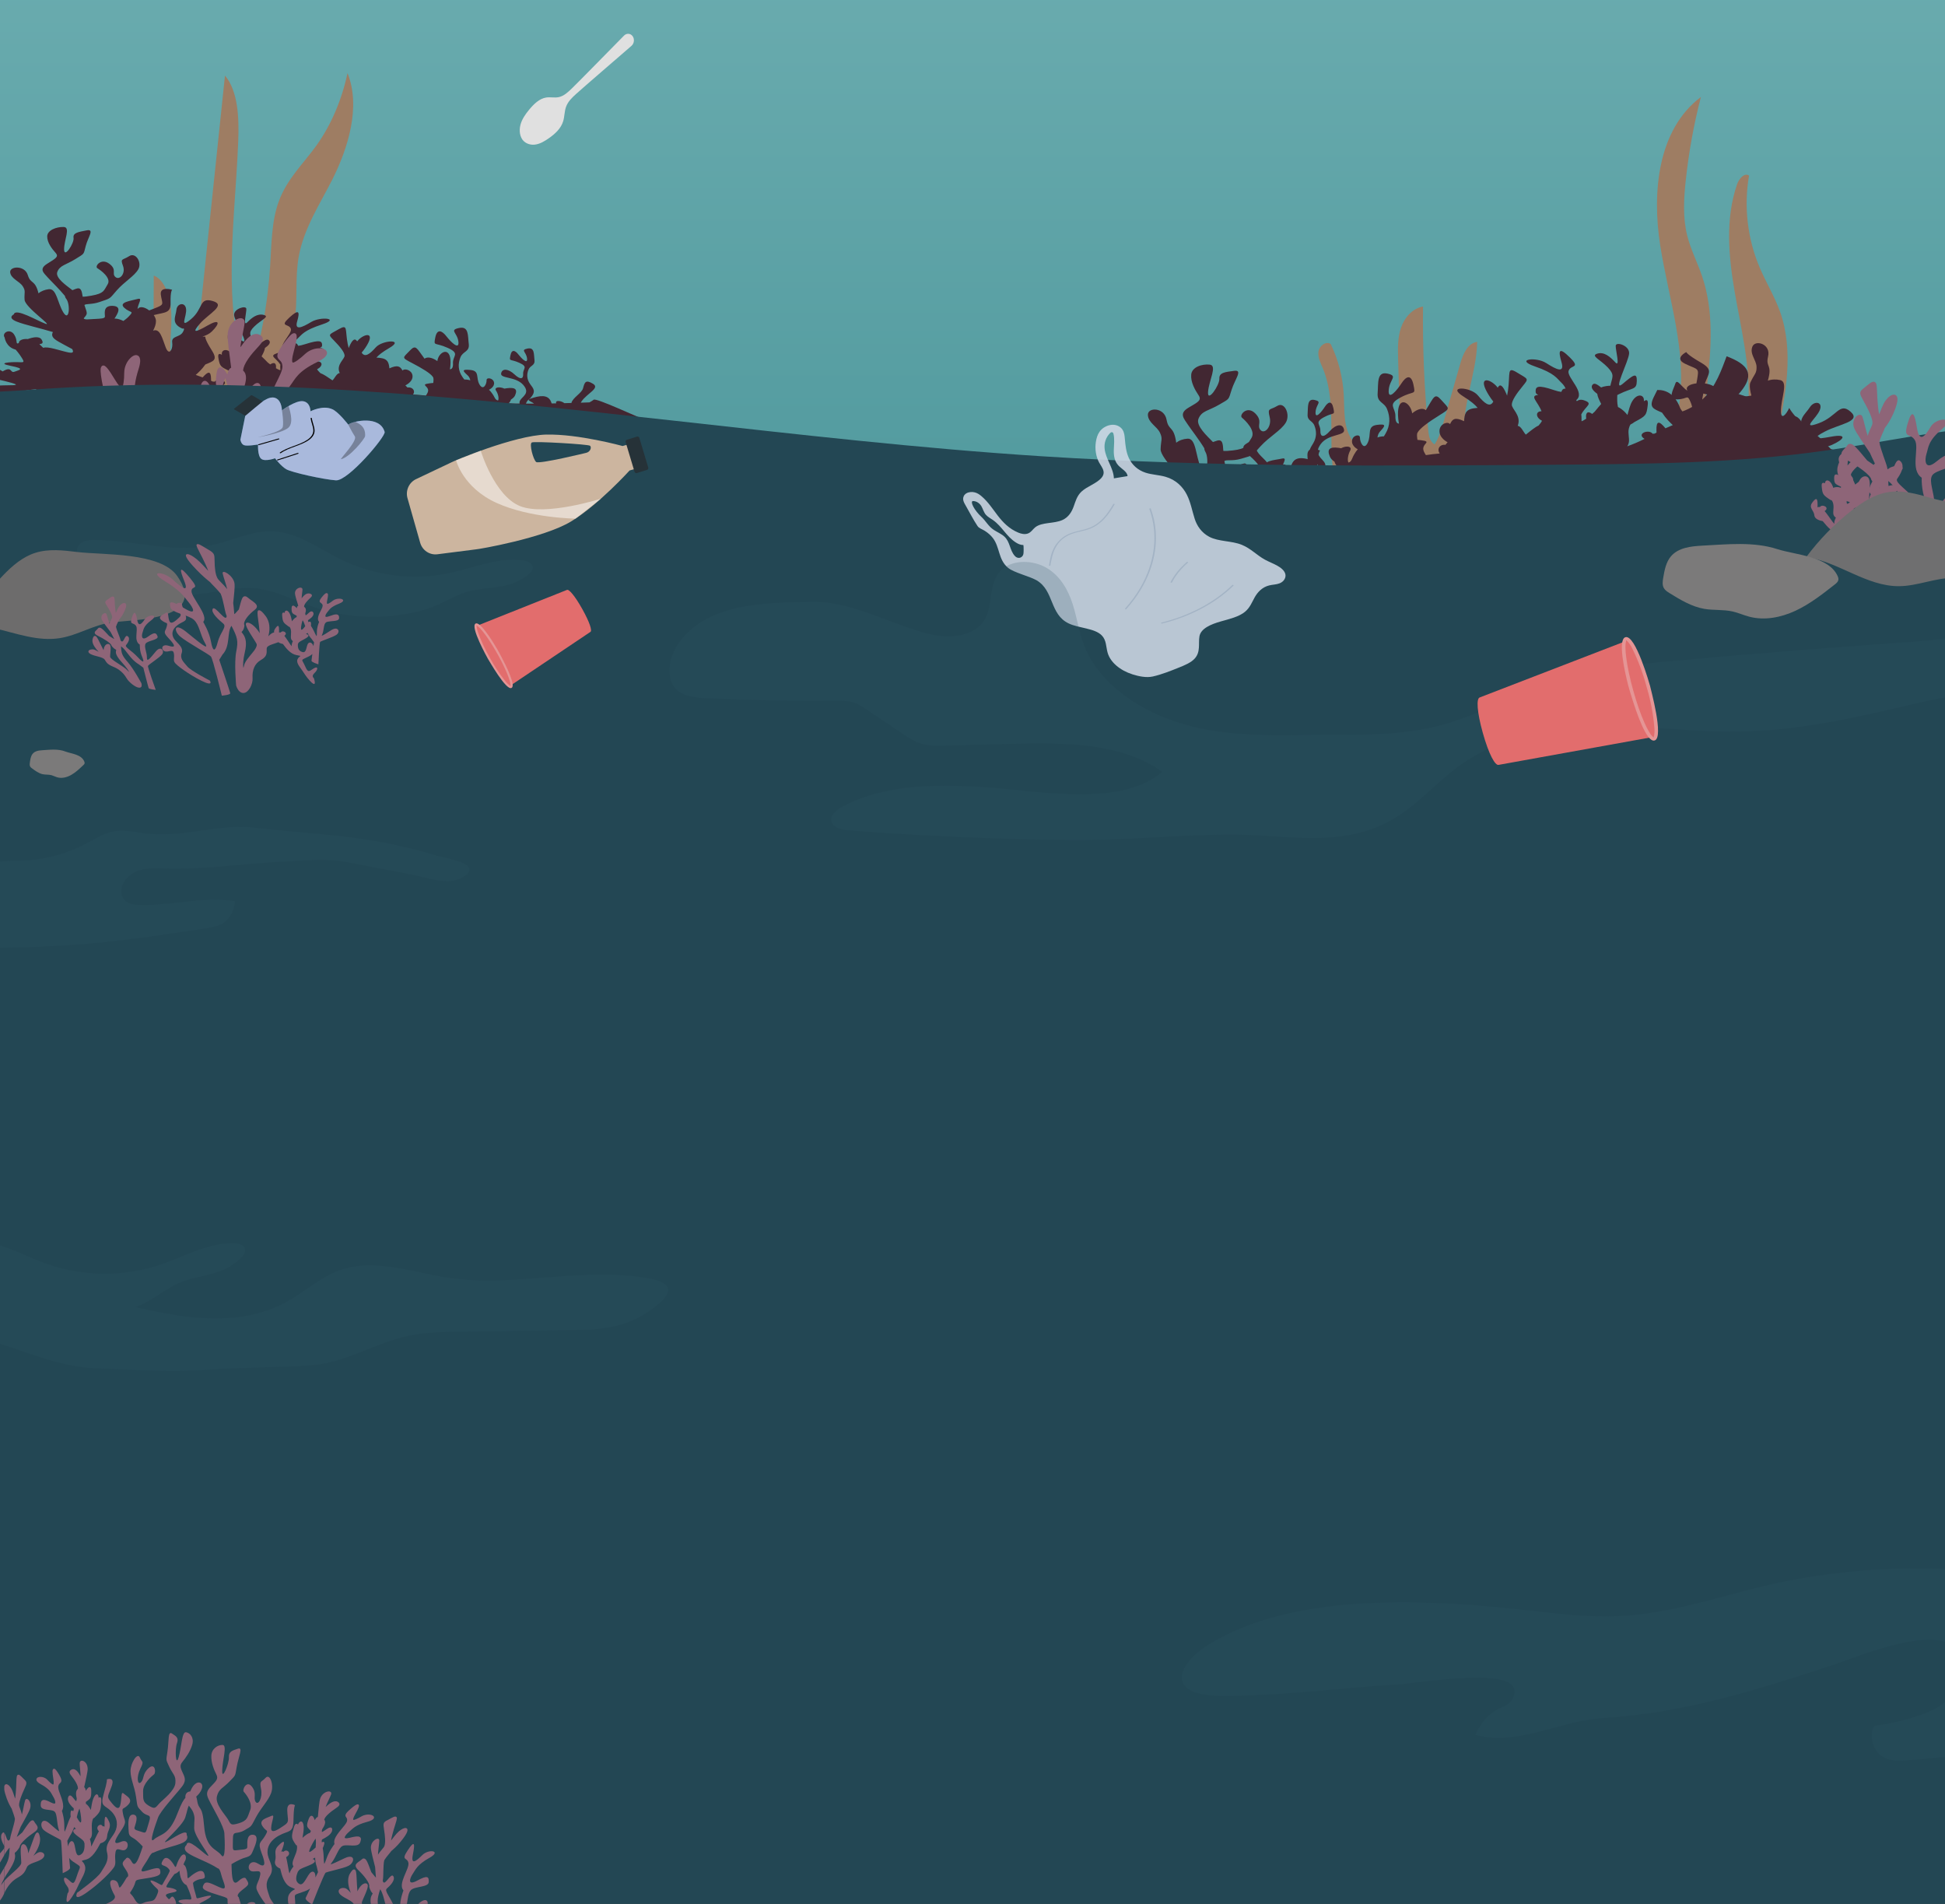<?xml version="1.0" encoding="UTF-8"?>
<svg id="Layer_1" data-name="Layer 1" xmlns="http://www.w3.org/2000/svg" xmlns:xlink="http://www.w3.org/1999/xlink" viewBox="0 0 1157.45 1132.84">
  <rect x="0" y="0" width="1157.45" height="1132.84" fill="#333333" stroke="none"/>
  <defs>
    <style>
      .cls-1, .cls-2, .cls-3, .cls-4, .cls-5, .cls-6, .cls-7, .cls-8, .cls-9, .cls-10, .cls-11, .cls-12, .cls-13, .cls-14, .cls-15, .cls-16, .cls-17, .cls-18, .cls-19, .cls-20, .cls-21 {
        stroke-width: 0px;
      }

      .cls-1, .cls-22 {
        opacity: .3;
      }

      .cls-23 {
        clip-path: url(#clippath);
      }

      .cls-2 {
        fill: none;
      }

      .cls-3 {
        fill: url(#linear-gradient);
      }

      .cls-4 {
        fill: #fff;
        opacity: .5;
      }

      .cls-24 {
        opacity: .2;
      }

      .cls-25 {
        opacity: .85;
      }

      .cls-6 {
        fill: #5273b8;
      }

      .cls-7 {
        fill: #7b7a7a;
      }

      .cls-8 {
        fill: #263238;
      }

      .cls-9 {
        fill: #6d6c6c;
      }

      .cls-10 {
        fill: #6f6f70;
      }

      .cls-11 {
        fill: #2e5463;
      }

      .cls-12 {
        fill: #422732;
      }

      .cls-13 {
        fill: #234754;
      }

      .cls-14 {
        fill: #ccb59f;
      }

      .cls-15 {
        fill: #e0e0e0;
      }

      .cls-16 {
        fill: #e26d6d;
      }

      .cls-17 {
        fill: #d3dce9;
      }

      .cls-18 {
        fill: #9e7d63;
      }

      .cls-19 {
        fill: #8e6578;
      }

      .cls-20 {
        fill: #8193af;
      }

      .cls-21 {
        fill: #e59595;
      }
    </style>
    <clipPath id="clippath">
      <rect class="cls-2" x="-2.29" y="-36.29" width="1162.03" height="1048.04"/>
    </clipPath>
    <linearGradient id="linear-gradient" x1="-2368.8" y1="2298.44" x2="-30.01" y2="2298.44" gradientTransform="translate(2896.89 1738.12) rotate(90)" gradientUnits="userSpaceOnUse">
      <stop offset="0" stop-color="#cbf7f7"/>
      <stop offset=".25" stop-color="#6cadb0"/>
      <stop offset=".52" stop-color="#3c8b90"/>
      <stop offset="1" stop-color="#1f7378"/>
    </linearGradient>
  </defs>
  <g class="cls-23">
    <path class="cls-3" d="m1164.34,1111.38v84.41c0,.06-.1.06-.1,0v-84.41H-3.37v289.24c0,.06-.1.06-.1,0v-289.24h-52.51v596.72h1308.86v-596.72h-88.54Z"/>
    <path class="cls-3" d="m-55.98-630.68v1741.96H-3.47V-75.38c0-.06.1-.06.1,0v1186.67h1167.61V110.44c0-.06.1-.06.1,0v1000.85h88.54V-630.68H-55.98Z"/>
  </g>
  <path class="cls-15" d="m310.27,82.04c1.46,3.03,4.83,4.36,7.93,4.02,3.1-.34,5.99-2.08,8.66-3.98,3.49-2.48,6.97-5.61,8.29-9.99.83-2.76.72-5.77,1.68-8.48,1.15-3.24,3.67-5.6,6.1-7.79,5.02-4.54,24.23-21.04,32.85-28.53,1.63-1.42,1.94-4.04.69-5.77h0c-1.26-1.74-3.58-1.89-5.12-.34-8.1,8.2-25.99,26.52-30.86,31.26-2.35,2.29-4.87,4.66-7.88,5.33-2.52.56-5.1-.14-7.63.26-4.03.64-7.39,3.94-10.2,7.37-2.15,2.62-4.19,5.52-5.08,8.92-.89,3.4-.38,7.41,1.96,9.62"/>
  <path class="cls-18" d="m999.18,241.22c4.91-31.74-6.23-63.44-11.2-95.17-4.97-31.73-1.48-69.05,24.2-88.33-4.17,16.18-7.17,32.66-8.97,49.28-1.2,11.07-1.86,22.42.85,33.23,2.08,8.29,6.07,15.97,8.82,24.07,14.18,41.81-6.21,87.84.08,131.54,18.16-12.11,26.6-34.94,27.56-56.74.95-21.81-4.38-43.32-8.12-64.82s-5.82-44.13,1.36-64.74c1.11-3.19,4.26-6.95,7.08-5.09-3.19,18.37-.96,37.64,6.35,54.79,3.79,8.89,8.9,17.21,12.13,26.31,8.3,23.42,3.38,49.2-1.62,73.54-4.08,19.86-8.48,40.45-20.7,56.64-5.92,7.84-14.42,14.73-24.24,14.91-11.18.2-20.98-8.65-25.12-19.04-10.65-26.75,7.62-45.03,11.54-70.36Z"/>
  <path class="cls-18" d="m137.92,167.01c.34,20.64,2.79,40.64,9.87,59.08,7.1-21.44,11.5-44.46,12.97-67.81.82-13.01.82-26.57,5.09-38.32,4.92-13.57,14.71-22.56,22.51-33.46,8.62-12.06,15.01-26.95,18.44-42.98,8.06,19.96.37,44.64-9.11,63.45-7.12,14.12-16.98,28.99-19.96,45.96-2.27,12.94-.42,25.79-2.49,39.23-3.32,21.58-6.9,43.95-16.85,61.53-4.82,8.52-11.73,16-19.73,16.2-15.31.37-19.5-22.37-32.08-29.71-4.48-2.61-9.68-4.22-12.62-9.44-2.62-4.65-2.7-10.93-2.68-16.75.07-16.68.15-33.36.22-50.04,6.72,2.68,10.05,13,10.44,22.35s-1.23,18.76-.35,28.05c.88,9.29,5.48,19.13,12.47,19.88,6.61-63.09,13.22-126.18,19.82-189.26,7.8,9.26,8.43,25.03,7.89,38.95-1.07,27.38-4.3,55.8-3.85,83.11Z"/>
  <path class="cls-18" d="m832.01,213.85c-.18-6.35-.34-12.86,1.72-18.88,2.06-6.01,6.83-11.51,13.1-12.57-.29,24.52.75,49.06,3.09,73.47.23,2.42.53,4.98,2,6.91,2.35,3.08,6.71,3.5,10.37,4.77,11.32,3.94,16.71,17.05,17.64,29,.48,6.18.04,12.76-3.38,17.93s-10.59,8.24-16.09,5.39c-1.93-7.16-8.04-13.03-15.27-14.66-13.74-3.1-29.8,7.8-41.27-.38-4.04-2.88-6.37-7.58-7.91-12.3-7.71-23.61.73-50.64-8.88-73.55-1.32-3.14-3-6.39-2.53-9.77s4.42-6.41,7.27-4.54c4.53,9.35,7.19,19.6,7.77,29.97.54,9.62-.4,20.23,5.5,27.84,7.08,9.13,20.46,9.56,32.01,9.18,3.63-.12,7.38-.27,10.64-1.87,6.42-3.16,9.01-10.8,10.97-17.68,3.4-11.9,6.81-23.79,10.21-35.69,1.6-5.6,4.32-12.23,10.1-13.01-.41,20.07-10.15,39.65-7.28,59.52,1.34,9.3,5.25,19.49.36,27.52-2.24,3.68-6.01,6.15-9.82,8.17-5.06,2.7-20.2,11.06-25.73,7.33-4.97-3.36-2.57-21.12-2.71-25.92-.63-22.06-1.26-44.12-1.89-66.18Z"/>
  <path class="cls-12" d="m393.43,253.56c-1.58-.98-3.39-1.74-5.27-2.42-1.51-.54-3.06-1.02-4.6-1.52-4.23-1.38-28.72-12.98-30.26-11.78-.61.48-1.51,1.05-2.49,1.58-1.74.07-3.47.13-5.2.19.12-.23.28-.5.48-.8,3.29-4.8,11.14-7.85,6.8-10.46-4.35-2.6-4.98-.99-5.9,2.63-.75,2.96-6.15,5.54-6.96,8.8-1.4.04-2.8.08-4.19.11-1.58-1.36-5.62-2.1-4.85.11-.91.02-1.82.04-2.72.05-1.26-4.48-4.76-5.27-10.95-3.39-5.15,1.56-1.75,1.68.49,3.5-1.61,0-3.22,0-4.81,0,.63-2.07,2.39-3.02,2.39-3.02,3.87-4.3,2.11-5.81.05-8.67-2.04-2.87-2.04-5.83-.95-8.52,1.07-2.69,4-2.3,3.57-5.76-.43-3.47.13-7.72-4.18-6.79-4.3.94-.7,1.93-.24,5.83.47,3.88-3.31.04-5.14-2.31-1.81-2.35-3.96-3.41-4.75.54-.78,3.94-.28,1.91,5.28,4.4,5.56,2.49,2.09,3.39,2.29,6.56.2,3.16-1.63,3.66-5.17.34-3.54-3.33-7.31-3.79-7.93-.59-.63,3.2,8.62,1.72,13.11,6.8,4.47,5.08-.6,6.9-1.89,9.39-.27.53-.34,1.14-.3,1.76-2.17-.02-4.33-.05-6.45-.1.42-.43,1.07-1.23,1.39-2.29,1.09-.68,2.01-1.49,2.45-2.51,1.63-3.78-.1-4.86-5.05-4.21-.56.07-.98.15-1.31.22-3.05-1.38-6.38-.82-4.94,1.29,1.07,1.58,1.85,4.4,1.18,5.76-.76-.07-1.48-.56-2.03-1.66-1.66-3.31-3.42-4.71-3.42-4.71,0,0,3.43-1.53,3.04-4.26-.38-2.74-4.58-3.39-4.45-1.39.13,2-1.87,6.53-4.21,2.52-2.33-4.02.31-8.05-5.33-8.64-5.65-.59-4.54.63-1.67,3.25.94.86,1.29,1.86,1.53,2.92-.99-.33-2.16-.51-3.58-.5-.31-.42-.63-.86-.96-1.32-2.86-3.99-2.85-8.11-1.34-11.86,1.48-3.74,5.57-3.2,4.96-8.02-.61-4.83.17-10.75-5.81-9.45-5.99,1.3-.99,2.69-.35,8.11.64,5.41-4.62.07-7.16-3.2-2.52-3.27-5.51-4.75-6.6.75-1.09,5.5-.4,2.66,7.34,6.14,7.75,3.47,2.91,4.72,3.19,9.13.15,2.32-.49,3.61-1.84,3.64.14-.74.26-1.53.32-2.4.79-10.49-5.15-9.11-7.22-4.56-.29.64-.46,1.35-.56,2.07-3.05-2.15-5.96-2.71-7.63-1.42-4.74-6.35-5.13-8.64-8.74-4.81-4.2,4.46-5.22,3.98,1.19,7.33,6.41,3.35,11.09,6.19,12.52,8.31.6.89.36,2.13.23,3.6-.61.04-1.25.1-1.96.19-6.87.9.4,1.6-1.37,5.51-.29.64-.66,1.26-1.08,1.83-2.52-.31-5.07-.52-7.65-.66,1.6-2.11-.18-4.6-3.31-4.17-.76-.85-1.25-1.25-1.25-1.25,0,0,4.79-2.13,4.25-5.93-.46-3.26-4.82-4.39-5.93-2.88-.02-.05-.03-.09-.06-.14-1.35-2.4-2.89-3.38-7.73-1.19-.42-3.2-.71-5.71-5.76-6.23-.75-.08-1.41-.13-1.99-.17,1.36-1.53,3.6-3.35,7.53-5.62,9.65-5.56-3.99-4.87-7.89-.47-3.34,3.77-6.46,6.35-8.41,3.14.74-.86,1.5-1.84,2.26-2.98,6.06-9.1.31-8.69-3.8-4.98-.41.38-.79.8-1.15,1.24-1.27-1.97-2.71-1.39-4.69,3.16-.13.3-.24.57-.34.84-.19-.6-.38-1.39-.58-2.41-1.72-8.75.38-12.09-5.48-8.73-5.85,3.36-6.47,2.8-2.75,6.6,3.72,3.81,6.24,6.93,6.37,8.98.13,2.05-4.86,5.23-3.12,9.86.07.18.16.38.26.58-1.86.08-2.92,3-4.34,4.35-2.83-1.92-5.34-3.65-7.2-4.31-.87-.86-1.56-1.58-1.99-2.32.15-.07.29-.14.42-.21,3.09-1.65,2.96-4.5-.32-4.43,1.88-4.81,6.43-7.61,1.7-8.02-.09,0-.17,0-.26-.01.88-.33,1.43-.76,1.45-1.34.12-2.8-1.1-3.77-10.18-.86-1.72.55-3.03.85-4.01.95-.17-.33-.33-.62-.48-.84-.39-.58-1.11-.79-1.92-.72.27-.92,1.19-2.05,2.13-2.88,2.46-2.17,3.46-4.72,14.51-8.31,11.04-3.6-.89-4.82-6.46-1.47-5.57,3.35-10.07,5.32-8.41-.35,1.65-5.67,1.23-7.71-4.77-2.14-6,5.57-.06,3.39,1.01,6.58,1.07,3.18-9.14,10.72-3.71,14.29,0,0-.12.19-.31.52-1.08-.69-2.4-.89-4.15-.3-5.06,1.69-.78,2.58,1.94,6.81-.08.67-.11,1.36-.06,2.06.03.48.04.91.04,1.3-.69-.17-1.61-.63-2.62-1.22.36-2.77-.82-4.04-3.4-2.27-.51-.38-1-.75-1.45-1.1-1.35-1.46-2.69-2.68-3.7-3.69,1-1.87,1.87-3.58,1.99-4.99,2.12-1.43,3.92-3.24,2.29-4.64-1.08-.92-2.81.3-4.5,1.52-.01.01-.03.02-.04.03-.74-.28-1.68-.49-2.88-.63-.87-.1-1.61-.14-2.25-.13-1.2-4.25-2.75-5.19,1.06-8.93,4.07-4.01,9.45-5.88,5.62-6.88-3.82-1-7.12,1.65-9.84,4.42-2.71,2.77-.38-5.87-.52-8.07-.14-2.2-7.53-.09-7.28,3.72.25,3.81,10.22,19.25,4.16,14.96-6.06-4.28-8.17-5.66-7.89-1.25.28,4.4,2.21,2.98,10.24,6.3.28.12.55.24.8.37.11,1.67.3,3.67-.16,5.85-.54.21-1.18.55-1.91,1.05-1.68,1.17-2.58,2.22-3.2,2.92-.73-1.92-1.49-4.82-2.99-6.81-3.03-3.99-6.95-2.88-6.31.28-1.65-1.04-2.56-.68-2.06,2.08.88,4.92,1.2,5.09,7.61,7.97.63.43,1.38.83,2.27,1.19.35.46.69,1.09.97,1.98.76,2.45-.43,5.42.43,7.31.13.39.37.83.76,1.34-3.25-.97-6.48-2.12-9.7-3.47,4.75-2.69-2.69-4.92-4.58-2.41-.34-.07-.68-.09-1-.05-.38-.17-.76-.33-1.15-.49,0-.33,0-.68-.01-1.08-.04-5-1.76-4.64-5.01-.93-1.36-.52-2.73-1.02-4.11-1.5,1.62-1.44,3.66-3.26,5.73-6.21,4.88-2.02,7.51-2.58,3.88-8.32-4.63-7.32-3.83-8.17-3.83-8.17,0,0-.78-.1-1.8-.11,2.11-.64,4.12-1.56,5.61-3.02,4.91-4.79,4.98-7.88-2.54-3.56-7.53,4.32-9.54,4.56-4.42-1.27,5.12-5.82,15.78-10.88,7.52-13.29-8.26-2.42-5.5,4.51-12.9,10.73-7.41,6.23-2.41-1.65-2.99-6.04-.57-4.39-5.43-3.29-5.75.56-.32,3.84-3.52,8.11,3.61,11.17,0,0,1.98-.83.14,2.2-1.83,3.03-6.81,2.08-6.26,6.03.23,1.62-.03,3.31-.56,4.37-.23.21-.37.42-.41.63-.77.88-1.85.61-2.88-2.03-2.03-5.19-3.32-11.67-7.5-9.97.98-1.97,1.71-3.84,1.69-5.77-.01-1.15-.52-2.38-1.33-3.52,6.84-1.77,10.18-1.03,10.03-7.36-.17-7.06.95-7.7.95-7.7,0,0-7.39-2.31-6.77,2.81.63,5.12,2.41,5.78-2.11,7.6-1.43.58-3.14,1.28-4.8,1.87-2.47-1.87-5.41-2.72-6.78-.98-.05.07-.11.13-.16.2.26-3.44,3.45-7.01-.13-5.99-3.7,1.05-11.45,1.85-7.76,5.21,3.69,3.36,6.17,1.48,2.65,5.18-1.17,1.23-2.3,1.98-3.15,2.65-.42-.2-.88-.4-1.38-.6-1.61-.63-2.91-.85-3.96-.8,1.86-2.75,4.78-7.43-1.19-7.59-6.07-.16-4.29,5.2-4.5,6.54-.14,1-2.63,1.11-5.82,1.26-1.05.05-2.19.1-3.34.19-2.16.17-3.06.08-3.45-.58,2.51-2.93,2.17-2.59.5-7.7-.03-.08-.05-.16-.07-.24,1.33-.88,4.28-.16,9.01-1.75,7.08-2.38,5.67-1.73,10.25-6.94,4.58-5.21,10.44-8.43,12.78-12.5,2.34-4.08-1.54-10.38-5.42-7.85-3.89,2.53-5.42,1.13-3.68,5.75,1.75,4.64-2.03,8.78-4.48,6.68-2.45-2.09,1.17-4.32-3.69-7.93-4.87-3.59-8.87,1.59-7.06,2.68,1.81,1.1,8.47,5.8,6.11,9.58-2.36,3.79-1.97,5.38-9.68,6.76-2.41.43-4.02.63-5.17.61-.56-3.51-.95-5.89-4.16-4.64-.69.27-1.34.52-1.96.76-3.57-2.77-10.29-7.28-9-10.81,1.47-4.04,5.22-4.22,10.78-7.7,5.56-3.49,4.75-2.43,6.15-7.79,1.38-5.36,5.41-10.25.55-9.29-4.86.95-8.3,1.41-7.8,4.48.48,3.07-5.57,12.47-5.63,6.88-.07-5.59,4.05-13.28-.29-13.38-4.35-.09-9.71,1.92-9.76,5.6-.05,3.68,2.79,7.38,4.97,9.78,2.18,2.41-.07,3.39-5.07,6.56-5,3.18-1.96,5.4.53,8.22,1.68,1.9,6.79,6.8,10.13,10.89.03.51.27,1.09.8,1.77,2.47,3.12,1.88,13.91-1.72,8.1-3.6-5.81-4-14.51-8.75-13.89-2.34.3-4.62,1.18-6.06,2.46-2.12-8.42-4.67-5.28-6.36-10.83-1.83-6.1-11.04-5.38-10.5-1.58.54,3.8,5.54,5.19,7.47,8.19,1.93,3,.8,3.49,1.09,8.04.29,4.55,17.23,15.99,12.49,14.29-4.74-1.7-17.98-9.63-18.87-5.61,0,0-4.21,1.96,1.72,4.33,4.75,1.9,13.93,3.88,21.52,6.21-1.85,3.41,2.38,5.12,6.47,7.44,1.07.61,2.87,1.55,5.02,2.68.87,1.62.79,2.62-2.33,1.98-5.25-1.08-12.01-3.75-14.91-2.72-.5-.42-1.04-.92-1.64-1.55-.22-.23-.45-.44-.68-.65,1.73-.2,2.56-.6,1.42-2.6-1.28-2.24-4.94-1.63-8.27-.43-3.03-.29-5.44.77-5.37,2.41-2.22.97-.4-1.39-2.75-5.05-2.57-4.01-7.58-.98-5.68,1.73,0,0,.66,5.71,6.55,7.2,0,0,2.18,2.4,3.8,5.12,1.62,2.72,1.03,2.46-2.74,2.33-3.77-.12-12.99.45-3.91,2.24,9.08,1.79,4.79,2.43,2.25,3.43-1.2.48-1.63-.08-2.14-.64-.56-.62-1.22-1.23-3.14-.45-.62.25-1.26.58-1.85.94-4.76-2.88-4.48-2.43-11.82-.35v3.24c3,.63,7.46,1.48,13.05,2.85,15.23,3.73.62,1.82-7.71,3.02-2.31.33-4.21.82-5.34,1.33v1.81c1.79.54,5.8.84,12.93.59,9.91-.34,14.74-1.56,18.86-1.96-1.07,7.11-.59,13.39,1.35,18.9-7.36-1.95-14.49-.28-18-.97-3.68-.72-8.39-3.14-13.87-6.47-.47-.28-.89-.54-1.27-.77v5.71c.64.15,1.29.3,1.97.47,12.04,2.95,5.44,2.37-1.97,2.59v4.22c.59-.01,1.2-.03,1.85-.05,18.88-.65,19.35-4.52,31.53.31,1,.4,1.9.76,2.72,1.09,8.36,13.34,27.3,21.32,55.38,25.53,4.6,2.66,8.24,4.59,8.24,4.59,6.21,1.99,7.6.04,6.63-2.79,51.75,4.97,128.12.21,222.47-6.95,7.19,1.92,14.86,2.62,12.3-.94,5.34-.41,10.74-.83,16.18-1.25.16,0,.32-.02.47-.04,17.67-1.89,37.91-.89,54.86-4.5-.78-5.52-2.89-12.82-8.98-16.61Z"/>
  <g>
    <path class="cls-12" d="m673.2,324.91c15.98,5.89.49,2.26-8.58,2.96-9.07.7-12.56,4.29,7.77,5.21,10.67.48,15.98-.56,20.44-.67-.7,3.24-1.16,6.36-1.36,9.35,1.1-.64,2.26-1.22,3.55-1.64.56-.18,1.15-.29,1.73-.42,1.22-.27,2.43-.54,3.65-.81,2.73-.61,5.47-1.22,8.2-1.83.54-.12,1.26-.17,1.7-.46,1.1-.71,2.01-1.7,2.8-2.65,1.59-1.92,2.71-4.08,3.81-6.23.91-1.77,1.77-3.64,3.15-5.19,1.06-1.19,2.52-2.05,4.37-1.97,2.86.12,5.53,1.87,7.65,3.33.89.61,1.75,1.26,2.59,1.92.29.23.57.45.86.68.07.06.62.6.72.59.21-.02.12-1.31.13-1.52l.54-21.83s.05-.04.08-.02c4.46,3.16,9.66,5.97,15.44,6.98,1.31.23,2.64.36,3.97.36.36,0,.73,0,1.09-.02.15,0,.35.02.47-.07.18-.12.13-.07,0-.24-.29-.35-.57-.7-.85-1.06-1.06-1.36-2.05-2.75-2.89-4.2-1.29-2.21-2.32-4.66-2.17-7.14.37-5.91,7.73-8.88,13.54-10.63.02,0,.05,0,.05.03,1.46,4.63,2.88,9.27,4.85,13.78,1.74,3.98,3.92,7.86,6.91,11.31,3.14,3.63,7.15,6.68,11.82,8.88.37.18.79.43,1.19.54.37.11.35-.02.47-.31.16-.41.32-.81.49-1.21.38-.88.8-1.74,1.27-2.59.92-1.65,2.04-3.23,3.5-4.58,1.37-1.26,3.06-2.29,5.03-2.82,1.48-.4,3.04-.48,4.58-.35-2.42-5.95-1.74-6.65-1.74-6.65,0,0-.83-.19-1.93-.3,2.33-.59,4.58-1.52,6.32-3.15,5.74-5.36,6.13-9.1-2.37-4.55-8.52,4.55-10.7,4.66-4.62-1.94,6.07-6.59,18.02-11.75,9.4-15.42-8.62-3.68-6.35,4.97-14.91,11.84-8.57,6.88-2.43-2.22-2.61-7.59-.18-5.37-5.5-4.47-6.23.16-.73,4.62-4.59,9.51,2.77,13.86,0,0,2.2-.82-.07,2.68-2.27,3.5-7.52,1.91-7.32,6.74.08,1.98-.36,4.01-1.03,5.25-.27.24-.44.47-.5.73-.91.99-2.05.57-2.89-2.73-1.67-6.48-2.4-14.44-7.06-12.75,1.25-2.3,2.22-4.5,2.39-6.83.1-1.39-.33-2.93-1.07-4.39,7.51-1.53,11.03-.33,11.5-8.01.52-8.57,1.79-9.24,1.79-9.24,0,0-7.71-3.47-7.55,2.8.16,6.26,2.01,7.22-3.02,9.02-1.59.57-3.5,1.27-5.34,1.83-2.46-2.49-5.53-3.78-7.18-1.8-.07.08-.13.15-.19.22.62-4.14,4.4-8.18.45-7.27-4.08.94-12.47,1.2-8.85,5.61,3.63,4.41,6.48,2.35,2.34,6.51-1.37,1.38-2.67,2.19-3.64,2.93-.43-.28-.9-.56-1.43-.85-1.66-.91-3.04-1.29-4.17-1.32,2.27-3.17,5.88-8.57-.52-9.3-6.5-.75-5.12,5.92-5.48,7.51-.25,1.2-2.94,1.11-6.37,1-1.14-.04-2.36-.08-3.61-.07-2.33,0-3.29-.18-3.64-1.02,2.99-3.32,2.59-2.94,1.3-9.29-.02-.1-.04-.2-.06-.3,1.52-.95,4.61.19,9.85-1.31,7.84-2.25,6.25-1.58,11.69-7.48,5.44-5.9,12.05-9.27,14.97-13.99,2.91-4.74-.62-12.72-5.04-10-4.43,2.71-5.94.88-4.52,6.64,1.42,5.78-3.05,10.45-5.48,7.69-2.42-2.76,1.68-5.13-3.17-9.94-4.87-4.79-9.68,1.12-7.85,2.61,1.83,1.49,8.51,7.79,5.61,12.16-2.91,4.37-2.65,6.34-11.07,7.32-2.63.31-4.38.4-5.62.28-.25-4.3-.43-7.22-4-6-.76.26-1.49.5-2.18.74-3.56-3.68-10.33-9.75-8.59-13.91,1.98-4.77,6.02-4.64,12.34-8.36,6.32-3.73,5.34-2.51,7.38-8.89,2.02-6.37,6.82-11.93,1.51-11.21-5.31.72-9.05.96-8.82,4.72.21,3.76-7.21,14.6-6.73,7.82.48-6.78,5.67-15.73,1.02-16.23-4.66-.5-10.62,1.45-11.04,5.9-.42,4.46,2.27,9.19,4.36,12.3,2.1,3.11-.42,4.1-6.1,7.49-5.68,3.4-2.64,6.36-.25,10.01,1.61,2.45,6.61,8.86,9.8,14.11-.02.62.18,1.34.69,2.21,2.34,4,.63,17.02-2.66,9.65-3.29-7.37-2.85-17.94-8.01-17.62-2.54.16-5.08,1.02-6.75,2.43-1.44-10.4-4.49-6.81-5.75-13.69-1.35-7.55-11.32-7.51-11.12-2.86.2,4.66,5.43,6.79,7.2,10.6,1.78,3.81.51,4.3.38,9.84-.14,5.54,16.91,20.93,11.99,18.45-4.92-2.48-18.34-13.29-19.7-8.5,0,0-4.71,1.99,1.42,5.41,4.91,2.73,14.57,5.96,22.48,9.47-2.32,3.96,2.04,6.42,6.2,9.6,1.09.83,2.93,2.14,5.13,3.7.77,2.04.59,3.25-2.69,2.19-5.53-1.78-12.52-5.62-15.74-4.65-.5-.55-1.03-1.21-1.61-2.02-.21-.3-.44-.58-.66-.85,1.88-.08,2.81-.49,1.79-3.02-1.15-2.83-5.15-2.42-8.84-1.27-3.22-.62-5.91.44-6,2.43-2.48.98-.29-1.72-2.45-6.36-2.37-5.09-8.04-1.87-6.27,1.59,0,0,.14,6.97,6.31,9.32,0,0,2.1,3.11,3.57,6.55,1.47,3.45.86,3.07-3.17,2.57-4.03-.48-13.99-.63-4.42,2.36,9.57,2.99,4.9,3.38,2.07,4.36-1.34.47-1.74-.25-2.23-.97-.53-.8-1.18-1.6-3.33-.83-.69.25-1.41.59-2.09.97-4.98-4.04-4.54-3.31-13.43-1.31-9.19,2.06-1.82,2.48,14.18,8.38Z"/>
    <path class="cls-12" d="m1010.32,223.33c-.21,1.44-.45,3.17-.8,4.79-3.79.43-6.66,1.92-5.46,4.16.05.09.09.17.13.26-3.94-2.66-6.19-7.51-7.24-4.21-1.08,3.41-5.03,9.53,1.31,9.31,6.35-.23,5.67-3.36,7.86,1.81.72,1.72.91,3.07,1.18,4.16-.5.16-1.03.34-1.59.56-1.77.7-2.86,1.48-3.45,2.27-2.11-3.31-5.85-8.77-9.81-4.6-4.03,4.24,3.5,6.81,4.96,7.91.67.49.41,1.37-.3,2.5,1.59-.9,3.2-1.79,4.88-2.58,3.79-1.78,7.69-3.39,11.66-4.87-1.29-3.34-.77-7.34-.04-10.61,0-.02.03-.03.06-.02,5.48,1.43,10.97,2.9,16.58,3.9.89.16,1.79.3,2.69.43,2.48-.73,4.96-1.44,7.44-2.15-7.03-2.26-14.41-5.17-14.97-1.26-1.73-2.12-3.5-3.98-5.82-5.35-1.38-.82-3.17-1.33-5.04-1.58,2.21-6.17,5.21-8.04-2.45-12.47-8.54-4.94-8.59-6.21-8.59-6.21,0,0-7.43,3.64-.92,6.87,6.51,3.23,8.42,2.43,7.74,6.97Z"/>
    <path class="cls-12" d="m1110.18,293.82c-.17.17-.33.33-.5.47-.35.15-.6.32-.78.54-1.27.67-2.17-.05-1.62-3.36.07-.44.15-.89.23-1.34-1.36-1.89-2.73-3.77-4.11-5.64.18,3.4.71,6.8,1.85,10.09,1.49,4.28,4.05,8.26,7.57,11.64.28.27.57.62.91.84.31.2.34.08.57-.16.31-.33.63-.66.96-.99.72-.71,1.46-1.4,2.25-2.06.02-.02.04-.03.06-.04-2.53-3.3-4.98-6.64-7.41-9.99Z"/>
    <path class="cls-12" d="m1088.72,266.34c-2.33-2.5-4.72-5.02-7.42-7.25-.66-.54-1.32-1.08-1.98-1.62-.94-.25-2.04-.62-3.24-1.02-1.06-.36-2.21-.74-3.39-1.09-2.21-.65-3.05-1.1-3.04-1.98,1.33-.72,2.18-1.19,2.77-1.69-1.44-1.3-2.83-2.65-4.1-4.07-1.36-1.53-2.59-3.15-3.57-4.87-1.89,4.05-4.86,7.24-4.93,2.15-.11-7.81,4.61-17.57-.41-18.74-2.47-.57-5.22-.49-7.38.36,2.87-10.12-1.48-7.64.14-14.42,1.8-7.44-7.66-10.22-9.36-5.81-1.71,4.41,2.37,7.88,2.5,11.94.13,4.06-1.27,4.17-3.65,9.3-2.38,5.13,7.48,24.33,3.84,20.63-3.64-3.71-11.95-17.6-15.19-13.52,0,0-5.27.53-.86,5.45,3.53,3.94,11.37,9.69,17.43,15.21-3.81,3.05-.68,6.58,1.96,10.72.69,1.09,1.9,2.83,3.35,4.9-.1,2.12-.77,3.2-3.44,1.28-4.51-3.23-9.57-8.8-13.01-8.79-.24-.66-.48-1.42-.7-2.34-.08-.34-.18-.66-.28-.98,1.81.45,2.86.33,2.92-2.32.07-2.97-3.89-3.71-7.85-3.69-2.8-1.49-5.78-1.26-6.68.58-2.75.21.43-1.69.28-6.64-.17-5.42-6.85-4.02-6.58-.29,0,0-2.7,6.56,2.18,10.49,0,0,.72,3.5.71,7.13-.01,3.64-.44,3.11-4.05,1.51-3.62-1.59-12.99-4.55-5.15.96,7.85,5.5,3.26,4.54.19,4.66-1.46.06-1.55-.73-1.72-1.54-.18-.9-.47-1.83-2.81-1.71-.75.04-1.57.15-2.37.32-3.07-5.18-2.96-4.37-12.19-5.03-9.54-.67-2.73,1.8,10.02,11.84,12.73,10.02-.46,2.25-9.33.34-8.87-1.91-13.64.46,5.24,7.07,9.9,3.47,15.36,3.99,19.63,5.16-1.99,2.83-3.68,5.61-5.1,8.35,1.3-.29,2.64-.5,4.03-.53.6-.01,1.2.06,1.8.1,1.26.09,2.53.18,3.79.27,2.84.2,5.67.41,8.51.61.56.04,1.26.2,1.8.06,1.33-.35,2.6-1.02,3.72-1.68,2.29-1.35,4.23-3.05,6.15-4.74,1.58-1.4,3.16-2.9,5.1-3.96,1.49-.81,3.22-1.21,4.95-.61,2.66.92,4.47,3.31,5.88,5.27.59.83,1.15,1.67,1.67,2.52.18.29.36.59.53.88.04.07.34.74.44.76.2.04.65-1.18.74-1.38l9.4-20.24s.06-.03.08,0c2.94,4.21,6.71,8.31,11.77,10.89,1.15.58,2.36,1.08,3.62,1.46.34.1.69.2,1.04.28.15.04.32.11.48.07.22-.07.15-.03.09-.23-.13-.41-.25-.82-.37-1.23-.45-1.56-.82-3.15-1.03-4.74-.32-2.43-.3-5.01.86-7.28.97-1.9,2.61-3.21,4.6-4.12-1-1.14-2-2.28-3.04-3.39Z"/>
    <path class="cls-12" d="m1086.09,256.73c8.43-4.44,21.86-5.88,15.18-11.75-6.67-5.88-8.04,2.85-18.95,6.85-10.92,4.01-1.4-2.76.62-7.83,2.02-5.07-3.38-5.73-5.96-1.61-2.58,4.11-8.22,7.59-3.02,13.73,0,0,2.42-.14-1.15,2.48-3.58,2.63-7.9-.35-9.68,4.22-.61,1.57-1.59,3.06-2.56,4.07,2.42,3.36,4.87,6.71,7.41,10.01,1.51-1.24,3.18-2.37,5.06-3.2,1.81-.79,3.83-1.27,5.91-1.21,1.57.04,3.07.41,4.48.96.13-6.25,1.06-6.7,1.06-6.7,0,0-.71-.41-1.7-.83,2.44.11,4.95-.13,7.27-1.16,7.62-3.38,9.51-6.77-.4-4.92-9.92,1.84-12.03,1.33-3.58-3.12Z"/>
    <path class="cls-12" d="m1139.08,284.66c-9.01-1.29-24.66,1.34-8.41-3.51,7.48-2.23,13.08-3.42,16.06-4.31l.13-2.61c-.47-.16-1.01-.33-1.63-.51-9.09-2.66-8.26-3.32-14.03.84-5.76,4.17-10.74,7.21-14.67,8.16-3.75.91-11.49-.97-19.33,1.55,1.15-4.15,1.69-8.65,1.6-13.51-1.48-.98-3.08-1.78-4.88-2.31-4.18-1.21-8.36-2.43-12.54-3.64-.32-.09-.73-.15-1.02-.3-.44-.22-.84-.71-1.16-1.03-.37-.36-.71-.73-1.03-1.12-1.33-1.59-2.31-3.37-3.17-5.16-.81-1.7-1.51-3.43-2.37-5.11-.68-1.32-1.48-2.74-2.83-3.69-1.36-.97-3.08-1.09-4.74-.72-2.93.66-5.53,2.32-7.84,3.87-.85.57-1.69,1.17-2.51,1.78-.03.02-.08,0-.07-.03l.54-22.01c0-.37.06-.75.03-1.12-.04-.42-.27-.12-.56.05-.61.37-1.23.73-1.86,1.07-2.66,1.46-5.51,2.73-8.55,3.58-3.4.96-7.02,1.37-10.61.84-.03,0-.04-.04-.03-.05,1.72-1.87,3.35-3.81,4.64-5.91,1.05-1.71,1.9-3.56,2.08-5.49.17-1.73-.26-3.45-1.3-4.98-1.25-1.83-3.2-3.27-5.27-4.45-1.32-.75-2.71-1.4-4.14-2-.4-.17-.8-.33-1.2-.48-.16-.06-.58-.3-.77-.29-.26,0-.26.21-.32.38-.22.59-.44,1.18-.66,1.78-.89,2.38-1.79,4.76-2.8,7.11-1.97,4.61-4.34,9.15-7.72,13.16-3.42,4.05-7.89,7.4-13.21,9.64-.74.31-1.49.6-2.25.87-.03,0-.06,0-.06-.02-1.52-4.81-4.26-10.79-10.52-12.5-1.26-.34-2.56-.47-3.86-.44-.46.99-1.02,2.12-1.7,3.42-3.68,7.06-.83,7.68,4.51,10.04,2.34,3.55,4.62,5.73,6.41,7.44-1.46.62-2.92,1.25-4.37,1.91-3.64-4.43-5.51-4.85-5.35,1.24.01.48.02.92.03,1.32-.41.21-.81.42-1.21.63-.35-.03-.71,0-1.07.08-2.13-3-10.06-.14-4.83,3.03-3.41,1.71-6.85,3.18-10.3,4.42.4-.63.64-1.17.77-1.65.85-2.31-.55-5.9.17-8.9.27-1.08.6-1.86.96-2.42.94-.45,1.73-.95,2.4-1.49,6.78-3.63,7.12-3.84,7.87-9.85.43-3.37-.56-3.79-2.3-2.49.57-3.85-3.7-5.13-6.8-.21-1.54,2.46-2.24,6-2.95,8.35-.7-.83-1.7-2.09-3.56-3.48-.81-.6-1.5-1-2.09-1.24-.59-2.63-.46-5.08-.41-7.11.27-.16.55-.31.85-.46,8.5-4.2,10.64-2.52,10.77-7.88.13-5.36-2.09-3.64-8.44,1.69-6.35,5.34,3.77-13.64,3.88-18.28.11-4.64-7.92-7.05-7.99-4.37-.07,2.68,2.79,13.14-.24,9.83-3.03-3.32-6.7-6.48-10.76-5.18-4.08,1.3,1.78,3.45,6.33,8.25,4.25,4.48,2.61,5.65,1.49,10.84-.69,0-1.48.06-2.42.2-1.29.19-2.29.47-3.08.82-.02-.01-.03-.02-.05-.04-1.87-1.45-3.78-2.9-4.9-1.76-1.7,1.73.31,3.89,2.65,5.59.18,1.72,1.18,3.78,2.34,6.03-1.05,1.25-2.44,2.76-3.84,4.56-.46.44-.97.9-1.51,1.37-2.85-2.1-4.07-.53-3.57,2.83-1.06.74-2.04,1.31-2.77,1.54-.02-.47-.02-1-.01-1.58.02-.85-.04-1.69-.15-2.51,2.75-5.21,7.33-6.37,1.82-8.32-1.91-.68-3.33-.41-4.46.45-.22-.4-.36-.63-.36-.63,5.71-4.46-5.58-13.41-4.56-17.3,1.03-3.9,7.51-1.37.83-8.02-6.68-6.65-7.05-4.16-5.05,2.7,2.02,6.86-2.91,4.55-9.04.6-6.13-3.95-18.92-2.22-6.89,1.93,12.04,4.15,13.21,7.22,15.95,9.81,1.05.99,2.08,2.35,2.41,3.46-.87-.07-1.64.2-2.04.91-.15.27-.31.62-.48,1.03-1.06-.1-2.48-.44-4.35-1.07-9.88-3.36-11.16-2.15-10.92,1.25.04.71.65,1.22,1.61,1.6-.09,0-.18,0-.28.02-5.07.6-.07,3.91,2.15,9.72-3.53-.03-3.56,3.44-.17,5.39.14.08.3.17.46.25-.43.92-1.14,1.8-2.04,2.87-1.97.84-4.61,3-7.58,5.39-1.58-1.62-2.84-5.14-4.85-5.2.1-.24.19-.48.25-.71,1.69-5.67-3.81-9.42-3.75-11.92.06-2.5,2.64-6.35,6.5-11.06,3.84-4.69,3.21-4-3.23-7.97-6.44-3.96-4.05.05-5.55,10.73-.18,1.25-.35,2.21-.53,2.95-.12-.32-.25-.65-.4-1.01-2.32-5.49-3.89-6.16-5.17-3.74-.4-.53-.82-1.03-1.29-1.48-4.57-4.43-10.77-4.81-3.89,6.13.86,1.37,1.72,2.55,2.55,3.58-1.98,3.95-5.44.87-9.18-3.64-4.37-5.27-19.07-5.83-8.47.73,4.33,2.68,6.81,4.84,8.33,6.68-.63.05-1.33.13-2.13.24-5.41.74-5.62,3.78-5.95,7.69-5.3-2.56-6.92-1.34-8.27,1.61-.03.06-.04.12-.06.17-1.26-1.82-5.91-.36-6.27,3.62-.43,4.63,4.81,7.13,4.81,7.13,0,0-.52.5-1.3,1.55-3.39-.47-5.21,2.6-3.4,5.14-2.77.22-5.51.54-8.21.97-.47-.68-.89-1.42-1.23-2.2-2.06-4.72,5.74-5.72-1.7-6.67-.76-.1-1.46-.16-2.12-.2-.2-1.79-.51-3.29.1-4.38,1.46-2.6,6.39-6.15,13.15-10.37,6.77-4.21,5.69-3.6.99-8.94-4.04-4.59-4.37-1.79-9.22,6.02-1.84-1.54-4.95-.8-8.15,1.88-.14-.88-.35-1.74-.69-2.51-2.41-5.49-8.86-7.04-7.59,5.7.11,1.06.26,2.02.44,2.91-1.46,0-2.2-1.56-2.13-4.38.13-5.36-5.13-6.78,3.07-11.16,8.2-4.38,9.05-.95,7.66-7.61-1.4-6.67-4.55-4.8-7.14-.78-2.6,4.03-8.05,10.64-7.58,4.04.48-6.59,5.8-8.39-.7-9.85-6.49-1.46-5.42,5.72-5.88,11.61-.46,5.88,3.92,5.13,5.66,9.65,1.78,4.53,1.95,9.54-.97,14.45-.34.57-.67,1.1-.98,1.62-1.53.02-2.77.27-3.83.69.22-1.29.56-2.52,1.54-3.58,2.99-3.24,4.13-4.75-1.92-3.92-6.05.83-3.05,5.68-5.4,10.61-2.36,4.93-4.69-.54-4.63-2.98.06-2.44-4.43-1.55-4.73,1.78-.3,3.32,3.45,5.11,3.45,5.11,0,0-1.84,1.74-3.49,5.8-.55,1.34-1.31,1.96-2.12,2.06-.78-1.64-.05-5.08,1.04-7.03,1.46-2.6-2.14-3.21-5.37-1.47-.35-.08-.81-.16-1.42-.24-5.36-.68-7.18.67-5.27,5.22.51,1.23,1.53,2.21,2.74,3.01.38,1.28,1.11,2.24,1.59,2.76-2.28.1-4.6.18-6.94.26.01-.76-.08-1.5-.39-2.14-1.49-3-7.02-5.11-2.41-11.38,4.63-6.27,14.65-4.66,13.84-8.54-.79-3.88-4.83-3.24-8.51.88-3.68,4.12-5.67,3.54-5.58-.31.09-3.85-3.68-4.87,2.21-8.02,5.88-3.15,6.51-.69,5.51-5.47-1-4.79-3.28-3.45-5.13-.56-1.87,2.9-5.79,7.65-5.44,2.91.34-4.74,4.17-6.03-.5-7.08-4.67-1.05-3.91,4.1-4.23,8.34-.33,4.22,2.81,3.68,4.07,6.93,1.27,3.25,1.4,6.85-.69,10.39-2.1,3.52-3.94,5.39.4,10.54,0,0,1.93,1.11,2.69,3.62-1.72.04-3.44.08-5.18.1,2.34-2.26,6-2.47.39-4.26-6.74-2.15-10.48-1.13-11.65,4.35-.97,0-1.95,0-2.93,0,.73-2.7-3.58-1.71-5.23-.03-1.5-.01-3.01-.03-4.52-.05-1-3.95-6.91-6.97-7.84-10.56-1.13-4.38-1.88-6.32-6.45-3.07-4.56,3.26,4,6.8,7.73,12.57.23.36.41.68.55.96-1.87-.04-3.73-.08-5.61-.12-1.08-.63-2.07-1.31-2.75-1.87-1.7-1.43-27.59,13.19-32.1,14.95-1.63.64-3.29,1.26-4.89,1.95-2,.86-3.92,1.82-5.58,3.05-6.4,4.73-8.38,13.66-9,20.38,18.39,4.05,40.14,2.42,59.23,4.34.17.02.34.03.51.03,5.88.4,11.7.79,17.47,1.18-2.61,4.38,5.62,3.38,13.28.89,101.83,6.75,184.22,10.95,239.72,3.84-.93,3.47.64,5.81,7.25,3.26,0,0,3.85-2.43,8.69-5.76,30.05-5.69,50.12-15.79,58.58-32.19.87-.42,1.82-.88,2.88-1.38,12.92-6.13,13.57-1.43,33.92-1.03,20.34.4,17.03-3.42,8.01-4.71Z"/>
    <path class="cls-12" d="m1146.95,274.25l-.13,2.56c2.94-.89,3.23-1.49.13-2.56Z"/>
  </g>
  <path class="cls-19" d="m127.54,306.02c2.61-6.49,8.09-5.06-.24-7.01-7.42-1.72-11.95-10.88-15.3-18.08-2.09-.49-7.28-2.22-7.06-7.65.26-6.82-4.53-9.99-.4-16.77,4.12-6.76,5.96-7.29,4.87,2.36-.18,1.53-.31,2.74-.41,3.74.74-.66,1.5-.75,2.24-.4,2.51-4.65,9.69.52,3.97,5.25l-.04.04c1.99,4.02,4.01,9.57,6.11,14.5.42,1.01.82,1.86,1.18,2.53.02-.09.02-.17.02-.24.29-3.25,1.59-6.3,2.33-7.82-.05-.18-.09-.36-.14-.55-1.62-1.48-1.82-3.82-1.61-6.26.23-2.71.94-5.79,1.16-8.67.07-.91.1-1.82.07-2.68-.12-2.85-.61-4.32-.99-4.98-.2-.32-.36-.46-.44-.51h-.05s-.4.1-.4.1l-.36-.37c-6.02-6.23-6.6-7.28-6.29-16.86,0-.71.04-1.38.1-1.94.11-1.12.23-1.94.48-2.61.2-.59.72-1.32,1.63-1.33.63.06.99.35,1.33.69.64-5,4.39-5.9,6.39,1.47.96,3.51,1.15,8.32,1.4,12,.78-1.23,1.88-2.79,3.4-4.4,1.16-1.22,2.12-1.99,3.05-2.31.16-.76.29-1.52.39-2.22-1.54-1.2-2.71-1.94-3.64-2.78-1.66-1.53-2.09-3.48-1.7-7.74.15-1.8.36-3.13.65-4.07.27-.88.8-1.86,1.96-1.88,1.37.14,1.95,1.15,3.06,2.58.32.47.66,1.04,1.04,1.63.4-2,1.02-3.41,2.27-4-.92-7.36-2.35-16.53-2.06-20.28.54-5.59,4.68-9.11,7.74-9.17.66,0,1.34.23,1.8.76.43.52.59,1.23.52,2-.26,2.95-2.2,10.94-2.52,14.57,2.74-3.98,5.7-7.87,9.46-7.96.84.02,1.65.27,2.41.75,1.01.6,1.59,1.53,1.49,2.54-.19,1.62-1.47,2.93-3.05,4.69-1.61,1.75-3.63,3.92-5.51,6.63-2.18,3.16-2.95,5.11-3.21,7.16,2.61,2.31,1.98,6.19.3,10.91,0,.14,0,.28,0,.43,0,1.09.13,1.84.27,2.18.05.14.1.19.12.22.14-.03.56-.23,1.05-.73.94-.82,2.09-2.16,3.19-3.29,1.18-1.15,2.12-2.24,3.62-2.32.76,0,1.41.53,1.69,1.2.4.83.53,1.73.45,2.62-.44,4.36-5.26,8.32-7.67,10.25-.25.22-.38.43-.44.94-.09.62.11,1.46.48,2.55,2.79-2.55,3.52.42,2.33,5.96,1.07,2.73,2.25,5.93,3.15,9.62.64,2.73,1.24,4.72,1.72,5.99.19.46.39.84.53,1.09.33-.92.72-3.04.95-5.92.67-8.08,3.78-15.35,4.58-17.16-.86-1.57-1.12-3.31-.95-5.11.69-7.51,7.78-16.73,8.05-21.42.03-.22.05-.44.02-.65-.13-1.89-.74-2.59-1.45-3.32-.66-.68-1.7-1.53-1.56-3.12.15-1.56,1.16-3.47,3.63-6.9,1.52-2.04,2.71-3.55,3.69-4.55.99-1,1.63-1.64,2.72-1.71.77,0,1.24.65,1.36,1.13.14.53.11,1.11.08,1.85-.17,1.9-.87,4.83-1.88,8.51-.48,1.72-.73,3.07-.81,4.04-.09.91.04,1.49.15,1.73.14.22.13.19.3.24.86.15,4.11-2.12,7.38-5.23,2.61-2.37,5.92-3.32,8.51-3.26,2.25.02,4.48.8,4.42,2.95-.25,1.8-2.01,3.35-5.73,5.18-11.9,5.77-13.16,10.15-16.31,14.25-1.32,1.75-2.74,4.43-2.85,5.98.06,1.03.02,1.16,1.04,1.27.77,0,2.22-.33,4.33-1.34,3.94-1.87,6.49-2.73,8.4-2.74,1.28,0,2.33.6,2.78,1.55.45.94.49,2.06.37,3.37-.03.44-.07.87-.16,1.36-.21,1.7-1.48,2.87-2.97,3.45-4.34,1.74-11.95,1.06-14.18,3.38-3.41,3.03-3.47,12.19-6.78,19.77-.41.87-.6,1.54-.65,1.87.68-.22,2.51-1.27,4.46-2.78,2.44-1.76,5.41-4.14,8.42-6.39,2.29-1.71,4.12-2.48,5.69-2.47,2.38.02,3.34,2.14,3.17,4.14-.17,2.02-1.27,4.31-3.25,5.94-2.58,2.11-7.67,4.55-12.37,6.77-2.36,1.11-4.57,2.14-6.28,3-1.67.81-2.96,1.62-2.95,1.71v.02c-.65,1.48-2.17,10.5-3.4,18.87-1.27,8.43-2.35,16.37-2.35,16.41l-.17,1.23-1.15-.51s-1.66-.75-3.36-1.71c-.83-.49-1.68-1.04-2.32-1.62-.63-.58-1.23-1.12-1.22-2.11.07-.76,1.05-5.49,2.22-10.99-2.65,3.22-6.62,5.01-10.02,7.07-5.71,3.47-3.67,1.95-1.05,13.14,2.58,11.2,4.21,7.85,10.34,3.3,6.13-4.53,5.54,1.73.33,7.32-5.2,5.56-1.78,8.5-1.78,8.5,3.07,21.99-8.54.05-11.47-8.14-2.96-8.21-8.46-15.7-5.88-22.19Zm6.46-81.01c-.69,1.88-1.34,3.79-1.85,5.7-3.19,12.14-1.54,12.27,4.08,3.92-.49-3.58-1.03-6.9-2.23-9.62Zm-7.48,50.61c5.38,4.01,6.43-1.73,8.99-9.81,2.24-6.98,6.62-5.68,7.74,1.2.67-3.09,1.18-5.45,1.35-6.22l-2.65-5.77c-1.86-3.07-3.03-6.25-3.83-9.44-.74.73-1.5,1.35-2.31,1.94.32,0,.63.07.92.18,1.21.31,2.14,1.14,2.06,2.23-.4,2.12-2.86,3.65-5.59,5.59-2.71,1.83-5.8,3.72-7.23,5.07-.8.73-1.43,1.87-1.91,3.19-.68,4.61-.7,9.48,2.46,11.83Z"/>
  <path class="cls-19" d="m105.79,326.66c-2.9-6.36,1.92-9.35-5.24-4.66-6.36,4.18-16.12,1.14-23.65-1.4-1.8,1.17-6.63,3.74-10.41-.16-4.75-4.89-10.36-3.62-12.41-11.28-2.05-7.64-1.16-9.34,5.07-1.9.99,1.19,1.77,2.12,2.42,2.88.03-.99.49-1.61,1.26-1.9-1.63-5.02,7.06-6.66,6.54.75v.06c4.28,1.33,9.69,3.7,14.72,5.58,1.02.39,1.91.69,2.65.89-.05-.07-.11-.13-.16-.18-2.15-2.45-3.47-5.5-4.05-7.08-.16-.08-.32-.19-.5-.27-2.19.16-4.02-1.32-5.64-3.16-1.81-2.04-3.54-4.67-5.48-6.82-.61-.68-1.24-1.33-1.9-1.9-2.14-1.88-3.55-2.54-4.29-2.72-.37-.08-.58-.05-.67-.04l-.04.03-.2.37h-.51c-8.67.06-9.82-.24-16.55-7.08-.52-.5-.97-.99-1.34-1.41-.74-.85-1.25-1.51-1.56-2.15-.29-.56-.46-1.44.16-2.1.47-.41.93-.48,1.42-.49-3.18-3.92-1.24-7.25,5.48-3.61,3.2,1.72,6.82,4.9,9.65,7.27-.35-1.41-.72-3.28-.84-5.5-.08-1.68.02-2.9.43-3.8-.44-.64-.9-1.26-1.33-1.81-1.93.28-3.27.62-4.53.72-2.26.15-3.97-.89-6.78-4.11-1.2-1.36-2.02-2.42-2.5-3.27-.45-.8-.79-1.86-.01-2.72,1.05-.9,2.18-.62,3.97-.43.56.09,1.21.24,1.9.37-1.17-1.67-1.76-3.09-1.34-4.4-5.96-4.41-13.59-9.7-16.1-12.5-3.67-4.25-3.36-9.67-1.3-11.93.45-.48,1.09-.81,1.79-.78.67.05,1.3.42,1.81,1,1.95,2.22,6.4,9.14,8.81,11.88-.99-4.73-1.76-9.56.76-12.34.59-.59,1.33-1.01,2.2-1.23,1.13-.32,2.21-.1,2.86.67,1.04,1.25,1.1,3.08,1.29,5.45.16,2.37.34,5.33,1,8.56.78,3.75,1.66,5.67,2.97,7.27,3.47-.29,5.85,2.83,8.11,7.31.1.1.21.18.32.29.79.75,1.42,1.17,1.76,1.31.14.06.21.06.24.06.07-.12.22-.56.19-1.26.06-1.24-.12-3-.18-4.58-.01-1.65-.16-3.08.81-4.22.52-.56,1.35-.66,2.03-.39.88.28,1.62.81,2.21,1.49,2.85,3.33,2.4,9.55,2.12,12.62-.02.33.05.57.38.97.38.49,1.14.93,2.18,1.41.08-3.78,2.73-2.26,5.92,2.43,2.71,1.11,5.84,2.46,9.13,4.36,2.42,1.42,4.28,2.36,5.53,2.89.46.19.88.3,1.15.37-.43-.87-1.71-2.62-3.63-4.78-5.39-6.06-8.51-13.33-9.26-15.15-1.73-.46-3.17-1.47-4.35-2.83-4.96-5.68-6.75-17.18-9.96-20.6-.14-.18-.28-.34-.46-.46-1.46-1.21-2.39-1.26-3.4-1.25-.95,0-2.28.18-3.33-1.03-1.02-1.18-1.71-3.23-2.49-7.39-.43-2.51-.7-4.41-.75-5.81-.04-1.41-.06-2.31.64-3.15.53-.56,1.33-.45,1.76-.21.48.26.88.68,1.4,1.22,1.26,1.43,2.89,3.96,4.86,7.24.91,1.54,1.72,2.64,2.36,3.37.6.7,1.1,1,1.35,1.09.26.05.23.04.38-.05.71-.52,1.3-4.44,1.3-8.95.08-3.53,1.68-6.57,3.51-8.41,1.57-1.62,3.67-2.69,5.19-1.17,1.13,1.42,1.04,3.76-.2,7.72-4.03,12.6-1.73,16.53-.93,21.64.35,2.17,1.32,5.04,2.37,6.19.79.67.85.79,1.63.13.54-.55,1.3-1.84,2.02-4.06,1.36-4.14,2.5-6.58,3.81-7.97.88-.92,2.04-1.28,3.04-.94,1,.32,1.83,1.06,2.7,2.05.29.33.58.65.87,1.05,1.08,1.33,1.06,3.05.45,4.53-1.73,4.34-7.48,9.39-7.33,12.6-.16,4.56,6.44,10.92,9.63,18.55.35.9.7,1.49.91,1.76.31-.64.81-2.69,1.06-5.15.4-2.98.74-6.77,1.19-10.51.35-2.84,1.05-4.69,2.14-5.82,1.66-1.71,3.85-.95,5.19.56,1.34,1.51,2.24,3.89,2.06,6.45-.26,3.32-2,8.7-3.63,13.62-.82,2.47-1.6,4.79-2.16,6.62-.57,1.76-.87,3.26-.8,3.32v.02c.64,1.48,6.12,8.81,11.33,15.47,5.23,6.73,10.23,12.99,10.26,13.02l.77.97-1.16.48s-1.69.68-3.56,1.25c-.92.26-1.91.5-2.77.57-.85.05-1.65.12-2.37-.57-.5-.57-3.25-4.55-6.42-9.19.5,4.14-.95,8.25-1.79,12.13-1.43,6.53-1.12,4,8.79,9.83,9.89,5.86,8.58,2.37,9.52-5.22.95-7.56,5.08-2.81,5.53,4.81.43,7.6,4.92,7.15,4.92,7.15,18.04,12.95-5.86,6.21-13.8,2.69-7.98-3.52-17.21-4.71-20.12-11.05Zm-37.12-53.34c.88,1.8,1.82,3.58,2.85,5.27,6.59,10.68,7.82,9.58,5.65-.25-2.93-2.12-5.71-4.01-8.5-5.03Zm31.48,40.33c6.61-1.13,3.19-5.85-.9-13.28-3.51-6.44.45-8.71,6.21-4.77-1.78-2.62-3.13-4.61-3.57-5.27l-6-2.06c-3.5-.77-6.61-2.12-9.47-3.74.01,1.04-.06,2.02-.18,3.01.23-.23.49-.41.76-.54,1.06-.66,2.3-.76,3.04.05,1.26,1.75.67,4.59.19,7.9-.55,3.22-1.31,6.77-1.32,8.73-.02,1.08.37,2.32.99,3.58,2.87,3.67,6.38,7.04,10.26,6.38Z"/>
  <path class="cls-13" d="m1164.24,255.77c-25.73,3.25-51.61,8.52-77.04,12.2-53.5,7.73-107.6,8.14-161.53,8.54-101.97.76-204.02,1.51-305.83-5.03-72.94-4.68-145.63-13.07-218.32-21.12-127.88-14.16-256.64-27.88-385.21-18.3-6.3.47-12.92.79-19.69,1.11v902.66h1167.61V255.77Z"/>
  <g class="cls-25">
    <path class="cls-17" d="m655.4,255.63c-1.71,1.7-2.49,3.72-2.95,5.7-1.01,4.34-.64,8.7,1.03,12.68,1.4,3.32,5.23,6.42,2.06,10.23-1.43,1.72-3.65,3.05-5.86,4.28-2.2,1.23-4.48,2.45-6.16,4.05-2.7,2.58-3.49,5.79-4.6,8.82-1.1,3.03-2.9,6.28-6.63,8-5.08,2.34-12.29,1.15-16.29,4.4-1.48,1.2-2.32,2.89-4.25,3.63-1.91.73-4.08.2-5.79-.51-5.44-2.26-9.12-6.13-12.19-10.1-3.05-3.95-5.68-8.14-9.66-11.54-1.11-.95-2.36-1.85-3.98-2.28-1.61-.44-3.67-.32-5.12.58-1.38.86-1.95,2.26-1.86,3.51.09,1.25.74,2.38,1.38,3.49,2.37,4.1,4.48,8.38,7.15,12.38.99,1.49,2.68,1.84,4.34,2.89,1.92,1.22,3.57,2.67,4.83,4.31,4.23,5.52,3.14,12.87,9.06,17.74,3.49,2.87,13.01,5.04,17.11,7.5,10.3,6.19,7.58,20.1,18.89,25.54,6.17,2.97,15.5,2.77,19.78,7.2,2.75,2.85,2.45,6.72,3.42,10.19,1.63,5.77,7.42,10.59,14.87,12.95,3.49,1.11,8.14,2.14,12.02,1.26,5.46-1.24,10.55-3.31,15.59-5.33,3.51-1.41,7.19-2.93,9.37-5.35,3.62-4.01,2.07-8.86,2.82-13.22.81-4.69,6.85-7.21,12.71-8.87,5.12-1.46,10.72-2.72,14.37-5.72,2.98-2.45,4.12-5.64,5.78-8.6,1.66-2.96,4.36-6.07,8.69-7.12,2.01-.49,4.23-.48,6.11-1.22,2.76-1.08,3.99-3.56,3.43-5.61s-2.57-3.68-4.86-4.95c-2.28-1.26-4.88-2.23-7.17-3.48-4.99-2.71-8.41-6.66-13.85-8.88-6.11-2.49-13.71-1.82-19.35-4.77-4.72-2.47-7.37-6.63-8.68-10.66-1.56-4.83-2.37-9.84-4.7-14.43s-6.42-8.85-12.75-10.65c-3.76-1.07-8.07-1.21-11.72-2.38-4.93-1.58-8.2-4.92-9.94-8.58-1.74-3.66-2.12-7.67-2.47-11.63-.16-1.81-.33-3.67-1.31-5.27-.97-1.6-2.91-2.93-5.43-3.06-2.7-.13-5.52,1.17-7.23,2.87Zm-46.39,68.69c.19.93.2,4.26.01,5.31s-1.16,2.23-2.59,2.32c-1.15.07-2.03-.59-2.62-1.27-2.96-3.39-2.68-8.13-6.01-11.3-1.71-1.63-4.21-2.67-6.3-4.02-3.27-2.1-4.77-5.3-7.45-7.79-4.18-3.87-6.85-8.96-5.18-9.45,2.52,0,4.3,1.59,5.23,3.25.93,1.66,1.34,3.54,2.68,5.02,1.08,1.2,2.7,2.05,4.11,3.04,5.45,3.82,7.89,9.66,13.61,13.34,1.25.81,2.75,1.53,4.51,1.54Zm53.59-66.24c.79,3.15.28,6.5.21,9.78-.07,3.28.38,6.67,2.84,9.22,1.95,2.03,5.19,3.62,5.35,6.21l-8.13,1.34c-.12-3.12-1.37-6.05-2.65-8.93-1.28-2.87-2.6-5.76-2.88-8.85-.29-3.08.57-6.44,3.26-9.16.22-.22.49-.46.85-.52.68-.11,1.04.45,1.15.91Z"/>
    <g class="cls-22">
      <path class="cls-20" d="m625.1,336.42c1.05-6.25,2.5-13.79,10.68-17.89,4.02-2.02,8.95-2.31,13.17-4.05,3.28-1.35,5.94-3.37,8.08-5.61,2.59-2.72,4.47-5.71,6.26-8.7.24-.4-.58-.6-.82-.2-3.32,5.51-7.32,11.84-15.41,14.52-4.13,1.37-8.63,1.82-12.36,3.86-3.2,1.75-5.55,4.26-7.08,6.86-2.11,3.59-2.75,7.42-3.38,11.16-.07.41.8.46.87.05h0Z"/>
    </g>
    <g class="cls-22">
      <path class="cls-20" d="m670.25,362.44c12.65-14.1,18.81-30.8,17.47-46.78-.37-4.46-1.35-8.83-2.89-13.06-.14-.39-1-.09-.86.3,5.43,14.96,3.4,31.68-5.39,46.82-2.49,4.28-5.51,8.42-9.03,12.35-.33.36.38.74.7.37h0Z"/>
    </g>
    <g class="cls-22">
      <path class="cls-20" d="m697.47,346.53c2.15-4.2,5.34-8.16,9.43-11.69.4-.34-.32-.71-.72-.37-4.14,3.57-7.38,7.59-9.55,11.84-.21.41.64.63.84.22h0Z"/>
    </g>
    <g class="cls-22">
      <path class="cls-20" d="m733.26,348.12c-10.57,10.34-25.51,18.24-42.05,22.31-.57.14-.24.74.33.6,16.69-4.1,31.8-12.09,42.46-22.52.37-.36-.37-.74-.74-.38h0Z"/>
    </g>
  </g>
  <g>
    <path class="cls-19" d="m50.57,1110.27c-.98-3.48-3.83-2.71.49-3.76,3.85-.93,6.62-5.85,8.69-9.71,1.09-.27,3.8-1.2,3.98-4.11.22-3.66,2.82-5.37,1.08-9-1.73-3.62-2.64-3.91-2.59,1.27.01.82.01,1.47.01,2.01-.34-.35-.72-.4-1.11-.21-1.03-2.49-4.93.28-2.29,2.82l.02.02c-1.22,2.16-2.53,5.14-3.85,7.78-.27.54-.51,1-.73,1.36,0-.05,0-.09,0-.13.02-1.74-.48-3.38-.77-4.19.04-.1.06-.19.1-.29.9-.79,1.12-2.05,1.14-3.36.03-1.46-.17-3.1-.13-4.65.01-.49.04-.97.11-1.44.21-1.53.53-2.32.76-2.67.12-.17.21-.25.25-.28h.03s.2.05.2.05l.2-.2c3.38-3.35,3.72-3.91,4.07-9.05.04-.38.05-.74.05-1.04,0-.6-.02-1.04-.11-1.4-.07-.32-.3-.71-.76-.71-.32.03-.52.19-.71.37-.06-2.68-1.91-3.16-3.31.79-.67,1.88-1.02,4.46-1.34,6.44-.33-.66-.8-1.49-1.49-2.36-.52-.66-.97-1.07-1.42-1.24-.04-.41-.07-.81-.08-1.19.84-.65,1.47-1.04,1.99-1.5.92-.82,1.24-1.87,1.27-4.16.02-.97-.02-1.68-.12-2.18-.09-.47-.31-1-.89-1.01-.7.08-1.05.62-1.68,1.38-.19.25-.39.56-.61.87-.1-1.07-.34-1.83-.94-2.15.85-3.95,2.06-8.87,2.1-10.89.02-3-1.9-4.88-3.44-4.91-.33,0-.69.13-.95.41-.24.28-.36.66-.37,1.07-.02,1.58.54,5.87.51,7.82-1.18-2.13-2.48-4.22-4.37-4.27-.42.01-.85.15-1.26.4-.54.32-.89.82-.89,1.36.01.87.59,1.57,1.3,2.51.72.94,1.63,2.1,2.44,3.55.94,1.69,1.23,2.74,1.25,3.84-1.44,1.24-1.33,3.32-.72,5.86,0,.08-.02.15-.03.23-.06.59-.16.98-.25,1.17-.03.07-.06.1-.07.12-.07-.02-.27-.12-.49-.39-.43-.44-.95-1.16-1.45-1.76-.54-.61-.96-1.2-1.71-1.24-.39,0-.74.28-.92.64-.25.45-.36.93-.36,1.41,0,2.34,2.23,4.46,3.35,5.49.12.12.17.23.17.51.01.33-.13.79-.38,1.37-1.28-1.37-1.8.23-1.49,3.2-.68,1.46-1.45,3.18-2.1,5.16-.47,1.46-.88,2.53-1.19,3.22-.12.25-.24.45-.32.58-.12-.49-.2-1.63-.17-3.18.08-4.34-1.11-8.24-1.42-9.21.52-.84.74-1.78.75-2.74.04-4.03-3.06-8.97-2.95-11.49,0-.12,0-.23.03-.35.17-1.01.51-1.39.91-1.78.37-.37.94-.82.95-1.68,0-.83-.4-1.86-1.48-3.7-.66-1.09-1.19-1.9-1.63-2.44-.45-.54-.74-.88-1.29-.91-.39,0-.66.35-.75.61-.1.28-.12.6-.14.99-.01,1.02.19,2.59.51,4.57.16.92.21,1.64.2,2.17,0,.49-.1.8-.16.93-.09.12-.07.1-.16.13-.44.08-1.97-1.14-3.46-2.8-1.2-1.27-2.82-1.78-4.14-1.75-1.14.01-2.31.43-2.39,1.59.03.96.84,1.8,2.63,2.77,5.73,3.09,6.13,5.44,7.51,7.64.58.94,1.16,2.38,1.13,3.21-.08.55-.07.62-.59.68-.39,0-1.11-.18-2.12-.71-1.9-1-3.14-1.46-4.11-1.47-.65,0-1.21.32-1.49.84-.28.51-.36,1.1-.37,1.81,0,.23,0,.47,0,.73.02.91.6,1.54,1.32,1.85,2.11.93,6,.56,7,1.81,1.57,1.62,1.12,6.54,2.4,10.61.16.47.22.82.23,1-.33-.12-1.2-.68-2.11-1.49-1.14-.95-2.52-2.22-3.93-3.42-1.07-.91-1.96-1.33-2.75-1.32-1.21.01-1.8,1.15-1.82,2.23-.02,1.08.42,2.31,1.33,3.18,1.2,1.13,3.65,2.44,5.91,3.63,1.13.6,2.2,1.15,3.02,1.61.8.43,1.41.87,1.4.92h0c.25.81.54,5.65.73,10.13.2,4.52.33,8.78.33,8.8l.02.66.61-.27s.88-.4,1.79-.92c.44-.26.91-.56,1.26-.87.35-.31.68-.6.73-1.13,0-.41-.24-2.94-.55-5.89,1.17,1.73,3.09,2.68,4.7,3.79,2.71,1.86,1.76,1.04-.16,7.05-1.89,6.01-2.54,4.21-5.41,1.77-2.87-2.43-2.9.93-.55,3.93,2.34,2.98.46,4.56.46,4.56-2.7,11.8,4.32.02,6.23-4.37,1.93-4.41,5.11-8.43,4.14-11.91Zm-3.26-34.16c.25,1.01.48,2.03.64,3.06.98,6.51.14,6.58-2.27,2.11.43-1.92.88-3.7,1.63-5.16Zm1.14,27.15c-2.93,2.16-3.17-.92-4.04-5.26-.77-3.74-3.05-3.04-3.98.65-.18-1.66-.31-2.92-.36-3.34l1.64-3.1c1.1-1.65,1.86-3.35,2.43-5.07.34.39.69.72,1.07,1.04-.16,0-.32.04-.48.1-.63.17-1.14.61-1.16,1.2.09,1.14,1.26,1.96,2.54,3,1.28.98,2.74,1.99,3.39,2.72.37.39.62,1,.8,1.71.1,2.47-.14,5.08-1.86,6.35Z"/>
    <path class="cls-19" d="m71.91,1095.94c-4.62,2.01-4.22-.35-.05-6.4,4.17-6.04,2.17-5.75,1.34-10.25-.83-4.5-.01-2.13,3.11-5.47,3.14-3.34-.98-5.07-2.73-6.65-1.76-1.59-.99,3.08-2.06,7.02-1.07,3.94-4.22-.35-6.19-2.87-1.96-2.53-.76-3.07,1.2-8.7,1.96-5.64-2.93-3.88-2.93-3.88,0,0,.44.84-1.88,8.67-2.31,7.84.58,6.38,4.51,10.37,3.94,3.99,4.02,8.63,2.16,12.33-1.88,3.71-6.01,6.93-4.7,12.1,1.3,5.17-1.32,7.96-3.55,11.73-2.24,3.78-14.29,12.3-14.29,12.3,0,0-2.65,5.62,5.33.14,7.97-5.47,16.13-13.71,17.06-16.1.93-2.4-.14-3.94.47-8.01.6-4.08,3.53-.22,5.89-1.65,2.36-1.44,1.95-6.71-2.67-4.69Z"/>
    <path class="cls-19" d="m2.46,1090.51c-.28-.25-.58-.27-.94.08-1.99,2.02-.1,5.84.94,7.62v-7.7Z"/>
    <path class="cls-19" d="m2.53,1064.79c.17,1.25.61,2.93,1.41,5.15,1.09,3.01,2.17,4.89,3.05,6.32.34,1.36,1.32,3.34,1.9,5.98-.08.86-.28,1.9-.62,3.18-1.39,5.37-2,6.61-2.28,8.81-1.63,3.16-2.27-2.38-3.47-3.66v7.75s0,0,0,0c.21.35.18.74,0,1.2v4.31c.99-1.71,1.99-3.26,3.21-4.46-.14,5.45-.56,7.61-3.21,12.05v6.26c.71-1.26,1.6-2.74,2.74-4.44,3.02-4.59,3.7-7.13,3.73-8.74.02-1.05-.25-1.71-.23-1.92.03-.1-.03-.06.19-.24,1.66-1.21,2.75-3.39,2.77-3.41l.04-.08v-.08c.2-2.03,4.91-6.06,8.55-8.49,1.41-.97,2.08-1.81,2.1-2.74-.05-1.49-1.41-2.38-2.14-3.81-.18-.37-.54-.64-.95-.62-.75.05-1.3.64-1.98,1.44-1.16,1.38-2.58,3.64-4.1,5.81-.69.56-1.5,1.24-2.43,2.05-.38.32-.65.51-.85.6.28-.71.59-1.5.92-2.32.46-1.18.96-2.44,1.38-3.63,2.16-3.98,4.96-8.81,5.61-10.85,1.34-4.22-2.16-7.38-2.94-4.94-.49,1.56-1.24,6.16-1.89,8.38-.54-2.66-1.76-4.55-1.69-5.76.03-1.96,1.26-5.33,3.15-9.44.75-1.67,1.18-2.56,1.21-3.42-.03-1.37-1.01-1.89-2.82-3.78-.8-.77-1.27-1.24-1.93-1.28-.6.02-.88.57-.97,1.04-.35,1.5-.17,4.73-.61,9.88-.13,1.53-.26,2.57-.38,3.21-.01.04-.02.07-.03.1-.48-1.27-1.18-4.2-2.31-6.07-.92-1.47-1.87-2.46-2.91-2.49-.39-.02-.78.23-.98.59-.11.18-.18.39-.23.62v1.93Z"/>
    <path class="cls-19" d="m23.84,1102.01c-.09.01-.19.01-.28.02-1,.14-2.34,1.14-3.68,2.21,1.94-2.75,3.91-6.4,3.99-9.59.01-.48-.02-.93-.1-1.39-.18-.89-.34-1.54-.54-2.01-.2-.44-.41-.86-.96-.89-.75.1-.99.71-1.44,1.57-.4.89-.87,2.16-1.45,3.79-.8,2.29-1.66,4.66-2.37,6.47-.07.18-.15.36-.21.54-.05-1.14-.29-2.33-.68-3.3-.47-1.12-1.12-2.09-2.19-2.12-.07,0-.16,0-.24.03-.64.12-.96.7-1.12,1.3-.18.6-.25,1.37-.27,2.22-.04,2.55.38,5.94.35,7.61.06,1.03-2,3.19-4.48,5.36-1.96,1.75-4.12,3.61-5.63,5.39v7.24c1.86-4.13,4.57-7.32,7.9-9.18,3.71-2.05,4.36-3.5,5.58-6.25.97-2.38,6.02-2.89,8.82-4.82,1-.73,1.52-1.5,1.54-2.27,0-1.28-1.26-1.95-2.53-1.93Z"/>
    <path class="cls-19" d="m2.46,1119.3c-.36.43-.69.85-.96,1.27-.36.56-.68,1-.94,1.29.23-.75.83-2.13,1.9-4.05v-6.27c-.3.49-.61,1.01-.96,1.57-3.76,5.92-8.65,18.47-8.66,18.49l-.02.04v.06c-.1.55-.15,1.05-.16,1.46,0,.71.09,1.26.35,1.66.25.42.71.62,1.16.62h.04c1.32-.06,2.84-1.31,4.38-2.92,1.51-1.61,2.91-3.61,3.61-5.29.09-.21.19-.41.28-.61v-7.31Z"/>
    <path class="cls-19" d="m2.46,1103.97v-4.28c-.86,1.78-4.14,4.46-7.17,8.94-3.91,5.77-4.49,4.89-2.85-.3,1.65-5.2,1.4-10.41,1.4-10.41,4.19-3.38.8-12.89,2.41-16.33,1.6-3.43,4.26-.35,2.63-7.21-1.63-6.85-2.51-4.62-3.36,1.87-.84,6.49-2.77,3.78-4.86-.54-2.09-4.34-9.2-4.29-4.1.92,5.1,5.23,4.86,8.18,5.57,10.86.71,2.68.69,7.65-3.51,3.41-4.19-4.24-5.19-3.3-6.01-.17-.81,3.13,6.3,3.61,7.54,6.28,1.23,2.67-.88,7.72-.81,12.36.09,4.63-2.68-.79-5.79-5.78-3.1-4.98-5.49-.18-3.82,2.78,1.65,2.97,8.6,8.91,8.94,10.06.32,1.17-4.91,20.92-4.91,20.92,0,0,4.17-.56,4.48-1.53.3-.98,3.39-17.81,3.39-17.81l2.83-2.89c3.91-3.23,5.94-7.54,8.01-11.15Z"/>
    <path class="cls-19" d="m166.75,1111.87c.98,4.14,2.38,9.43,6.36,11.04,4.48,1.8,1.55.54-.74,3.76-2.3,3.21-.13,7.7.5,12.34.12.91.37,2.14.69,3.43h4.63c.28-.68.91-1.5,2.24-2.41,3.65-2.49,4.78-5.77.74-3.91-4.05,1.85-5.39,3.48-5.45-2.72-.05-6.2-1.4-5.58,2.25-6.89,2.2-.8,4.68-1.37,6.59-2.84-1.36,2.81-2.52,5.25-2.66,5.63-.13.53.15.87.43,1.24.3.36.71.73,1.13,1.06.82.68,1.68,1.23,1.68,1.23l.58.38.25-.64s1.62-4.14,3.4-8.52c1.78-4.34,3.78-9.01,4.32-9.72l.02-.02s.84-.36,1.89-.63c1.08-.3,2.47-.65,3.94-1.03,2.93-.75,6.14-1.58,7.86-2.46,1.34-.68,2.23-1.8,2.6-2.87.34-1.05.08-2.26-1.28-2.49-.88-.16-2.01.1-3.52.78-2,.93-3.99,1.92-5.58,2.63-1.31.62-2.47,1.01-2.88,1.07.07-.17.26-.51.61-.94,2.83-3.73,4.02-8.6,6.34-9.91,1.54-1.02,5.77.04,8.45-.49.9-.18,1.8-.68,2.12-1.57.1-.24.19-.48.26-.7.23-.69.35-1.29.22-1.83-.14-.56-.67-.96-1.39-1.09-1.07-.16-2.63.06-5.1.7-1.32.33-2.19.4-2.62.3-.56-.15-.52-.22-.43-.77.27-.81,1.41-2.12,2.38-2.91,2.31-1.89,3.57-4.11,11.04-6.1,2.33-.63,3.54-1.29,3.91-2.23.29-1.13-.87-1.75-2.14-1.98-1.47-.26-3.46-.06-5.22.97-2.27,1.34-4.38,2.26-4.84,2.1-.11-.05-.1-.01-.15-.16-.03-.13-.02-.46.14-.94.18-.5.49-1.21.98-2.07,1.05-1.87,1.81-3.36,2.14-4.36.12-.38.19-.7.18-.98.01-.27-.18-.66-.62-.72-.62-.07-1.07.22-1.75.65-.69.45-1.55,1.13-2.66,2.1-1.86,1.6-2.67,2.52-2.95,3.34-.28.84.2,1.38.5,1.8.3.45.55.89.4,1.91-.02.1-.05.23-.09.34-.75,2.47-5.94,6.73-7.28,10.65-.31.95-.41,1.9-.11,2.81-.68.88-3.36,4.47-4.78,8.71-.49,1.52-.97,2.62-1.29,3.07-.04-.14-.1-.36-.15-.63-.12-.71-.21-1.82-.23-3.34-.04-2.04-.3-3.86-.55-5.41,1.37-2.84,1.35-4.48-.58-3.38-.06-.62-.06-1.09.06-1.41.09-.27.19-.38.37-.46,1.61-.81,4.84-2.47,5.64-4.76.16-.47.2-.96.08-1.44-.07-.38-.36-.72-.8-.78-.86-.1-1.53.39-2.34.88-.77.52-1.59,1.12-2.22,1.48-.34.21-.61.28-.69.29-.02,0-.03-.05-.04-.14-.03-.19-.03-.59.11-1.18.02-.09.03-.16.06-.24,1.55-2.36,2.4-4.36,1.22-5.83.4-1.08,1.09-2.05,2.73-3.51,1.42-1.28,2.82-2.23,3.95-3.02,1.13-.81,2.02-1.38,2.34-2.22.18-.54-.04-1.07-.53-1.49-.36-.32-.79-.54-1.26-.61-2.14-.31-4.32,1.5-6.39,3.36.65-1.92,2.77-5.99,3.29-7.53.13-.41.13-.8-.05-1.11-.2-.31-.55-.51-.92-.57-1.73-.25-4.53,1.24-5.54,4.17-.64,1.97-1,6.99-1.4,10.99-.8.2-1.34.89-1.8,1.93-.14-.35-.26-.69-.39-.97-.45-.87-.65-1.44-1.4-1.66-.66-.08-1.08.38-1.35.82-.29.49-.57,1.16-.89,2.11-.76,2.23-.76,3.31-.01,4.28.42.54.99,1.05,1.72,1.81-.16.38-.33.76-.52,1.14-.56.1-1.2.42-2.02.96-1.06.73-1.89,1.45-2.48,2.02.32-1.97.81-4.55.73-6.51-.19-4.11-2.43-3.97-3.43-1.36-.14-.23-.32-.41-.67-.5-.51-.07-.91.27-1.09.56-.22.32-.41.76-.61,1.35-.1.3-.2.64-.3,1.03-1.4,5.07-1.2,5.68,1.42,9.55l.15.23.25-.02s0,0,.03,0c.04.05.1.12.18.33.13.38.22,1.21-.07,2.74-.09.46-.22.94-.38,1.42-.5,1.51-1.29,3.08-1.75,4.5-.43,1.28-.62,2.56.11,3.49,0,.1,0,.19,0,.31-.61.74-1.73,2.25-2.3,3.94-.02.05-.03.09-.04.13-.12-.39-.24-.87-.37-1.45-.56-2.82-.99-5.96-1.6-8.28h.03c3.83-2,.42-5.42-1.59-3.17-.37-.26-.82-.28-1.32,0,.19-.52.42-1.15.71-1.96,1.84-5.04.75-4.92-2.45-1.7-3.2,3.22-.89,5.36-1.91,8.97-.81,2.87,1.91,4.26,3.04,4.71Zm19.29-15.04c.52-.98,1.13-1.94,1.76-2.87.33,1.56.22,3.38.05,5.33-4.25,3.93-5.17,3.72-1.81-2.46Zm-8.79,16.86c.45-.65.95-1.21,1.49-1.52.98-.58,2.97-1.32,4.74-2.05,1.78-.78,3.38-1.36,3.87-2.45.19-.59-.23-1.1-.87-1.38-.15-.08-.33-.13-.5-.18.52-.24,1.04-.5,1.55-.83.04,1.77.3,3.58.96,5.38l.77,3.31c-.19.4-.78,1.61-1.55,3.18.24-3.76-2.07-4.86-4.23-1.34-2.48,4.07-3.79,7.02-6.34,4.4-1.48-1.54-.85-4.13.11-6.52Z"/>
    <path class="cls-19" d="m148.82,1112.93c2.15,1.83,6.77-1.42,6.02,2.67-.73,4.08-2.46,5.4-2.25,7.9.22,2.5,6.5,12,13.52,18.78.06.06.11.11.17.16h5.18c-2.31-2.35-10.08-10.44-11.09-13.92-1.21-4.08-3.16-7.26.08-12.07,3.25-4.8-.26-8.69-1.07-12.64-.83-3.95.88-8.45,6.66-11.63,5.77-3.18,8.5-1.24,8.62-9.29.13-8.06.9-8.78.9-8.78,0,0-4.86-2.61-4.61,3.23.24,5.84,1.41,6.58-1.67,8.69-3.08,2.1-8.09,5.71-7.92,1.68.16-4.03,2.64-8.42.13-7.21-2.51,1.22-7.71,2.17-5.37,5.99,2.36,3.81,4.08,1.65,1.6,5.89-2.48,4.23-4.6,3.57-2.04,10.23,2.59,6.65,2.21,9.02-2.26,6.23-4.47-2.8-6.76,2.25-4.61,4.08Z"/>
    <path class="cls-19" d="m58.66,1134.24s14.98,7.41,18.56,8.1c.18.03.34.07.48.09h1.4c.4-.4.39-1.73,4.41-4.63,6.29-4.55,5.85-.41,8.84-1.67,3-1.24,2.09-2.76,8.06-1.36,5.97,1.4,4.61-3.61,3.02-5.67-1.61-2.07-2.21,2.01-3.33.61-1.11-1.39-3.34-2.57,2.35-3.57,5.69-.99.66-2.65-1.51-2.92-2.17-.27-2.58-.05-.81-2.9,1.77-2.85,3.75-5.28,3.75-5.28,1.1-.29,2.06-1.04,2.87-1.94.03.13.06.26.11.39,0,0,.26,6.52,4.14,8.2,0,0,1.38,2.72,2.37,5.83,1,3.1.61,2.8-1.91,2.68-2.51-.11-8.7.59-2.68,2.58,6.02,2,3.12,2.75,1.39,3.91-1.74,1.15-1-2.94-3.5-1.2-2.51,1.71-5.76,6.35,1.4,6.07,4.17-.17,5.39.2,6.26.9h12.71c-.37-.14-.75-.32-1.17-.58-3.89-2.51-6.77-.93-7.4-5.39-.61-4.48-.02-3.52,4.02-5.88,4.05-2.36,4.62-3.41-.97-2.09-5.61,1.32-4.06,1.85-5.25-1.9-1.2-3.74-1.4-5.91-1.4-5.91,0,0-.4-.81,2.49-2.06,2.89-1.25,5.42.21,4.23-3.7-1.2-3.92-6.38-.12-8.68,1.91-2.31,2.04-.6-.78-2.18-5.34-.43-1.25-1.01-1.88-1.59-2.09.45-.96.7-1.65.7-1.65,1.92-2.81.05-6.72-2.65-2.55-2.71,4.17-2.11,7.19-3.44,4.84-1.34-2.34-4.6-6.84-6.78-3.23s.39,2.61,2.46,4.26c2.07,1.68,1.5,2.39,1.5,2.39,0,0-.82,2.06-2.97,5.52-2.13,3.45-.66,3.17-5,1.01-4.34-2.16-4.16-1.04-1.45,1.88,2.71,2.92,3.49,2.08,1.62,6.33-1.86,4.24-3.82,2.24-7.87,4.08-4.05,1.83-4.55-2.05-6.57-4.41-2.03-2.36-1.53-.63.75-5.1,2.28-4.47-.67-3.92,7.7-5.18,8.37-1.28,8.68-2.25,8.14-4.89-.55-2.65-5.91.04-9.6.73-3.69.7.57-3.91,2.64-7.74,2.07-3.82,2.77-3.26,2.77-3.26,5.5-2.64,13.56-4,17.66-5.99,4.11-2,2.34-4.63,2.34-4.63.76-4.57-9.21,2.79-12.41,4.16-3.2,1.37,9.93-9.5,11.54-14.53,1.26-3.97,1.23-5.23,2.15-7.11,1,1.35,2.12,2.59,2.71,4.3,1.19,3.42.42,3.99.47,9.18.04,5.19,10.99,18.15,7.88,16.24-3.12-1.91-11.72-10.89-12.44-6.3,0,0-2.89,2.26,1.01,4.94,3.9,2.69,12.43,5.47,17.68,9.03,0,0,.96-.42,1.97,3.68.99,4.1,4.14,9.36.26,8.02-3.88-1.34-8.95-4.94-10.48-2.45-1.52,2.48-1.51,3.48,7.41,6.24,8.93,2.74,5.82,1.67,6.83,6.45,1,4.78,2.16,3.16-.92,5.1-1.88,1.18-3.32,3.02-5.05,3.69h16.23c-.24-.7-.1-1.39.63-2.03,3.85-3.34,8.44-8.93,3.02-8.64-5.4.3-3.78,9.71-7.57-3.04,0,0-2.13-.81,1.89-4.01,4.04-3.2,4.81-3.43,2.65-6.59,0,0-.6-2.63-4.83,1.25-4.22,3.88-3.73-6.88-3.95-10.21,0,0,4.61-2.91,8.09-3.89,3.47-.96,3.65-1.65,4.98-4.78,1.33-3.13,3.6-8.7-.46-8.85-4.07-.14-3.05,5.96-3.23,7.49-.17,1.52-3.09,1.27-6.17,1.71-3.09.43-2.33-.47-2.38-6.34-.05-5.85,1.91-2.67,6.72-5.43,4.82-2.76,3.87-2.01,7.09-7.98,3.25-5.97,7.27-9.68,8.97-14.34,1.7-4.68-.68-11.83-3.37-8.93-2.68,2.91-3.67,1.32-2.66,6.58,1.02,5.29-1.65,10.04-3.22,7.66-1.57-2.38.92-4.94-2.22-9.03-3.13-4.08-5.98,1.86-4.81,3.1,1.18,1.24,5.48,6.58,3.77,10.9-1.7,4.33-1.49,6.16-6.7,7.78-5.21,1.62-4.84.41-6.6-2.45-1.77-2.87-7.62-8.9-6.49-13.51,1.12-4.63,3.64-4.84,7.46-8.86,3.83-4.01,3.28-2.79,4.37-8.93,1.11-6.13,3.97-11.73.68-10.61-3.29,1.12-5.59,1.65-5.37,5.15.22,3.5-4.14,14.25-4,7.89.14-6.39,3.16-15.2.25-15.28-2.89-.08-6.55,2.24-6.7,6.44-.17,4.2,1.61,8.41,2.99,11.14,1.37,2.73-.15,3.87-3.61,7.53-3.46,3.64-1.49,6.14.08,9.36,1.58,3.23,8.05,14.06,8.29,18.06.22,4,.92,16.84-1.83,13.06-2.73-3.79-9.11-3.58-10.21-17.21-1.09-13.65-3.17-8.61-4.19-15.56-.12-.79-.3-1.47-.53-2.06,1.31-1.2,2.57-2.5,3.35-4.68,1.5-4.17-3.48-5.98-6.43.59-.17.39-.34.73-.49,1.04-1.59-.03-2.99,1.26-2.88,3.36,0,.13.03.25.04.38-1.06,1.15-2.38,3.11-4.89,9.67-5.02,13.06-10.35,11.86-13.8,15.1-3.46,3.25.99-9.1,2.38-12.95,1.4-3.85,10.12-13.36,12.43-16.23,2.3-2.88,4.71-5.01,2.89-9.08-1.83-4.08-2.79-5.42-.81-7.86,1.98-2.44,4.76-6.24,5.88-10.35,1.13-4.1-1.27-6.92-3.75-7.31-2.49-.37-2.57,8.66-4.36,14.87-1.81,6.21-2.26-4.92-1.02-8.28,1.24-3.36-.56-4.24-3-5.84-2.43-1.6-1.71,4.28-2.6,10.41-.91,6.11-1.02,4.84,1.01,9.34,2.05,4.5,4.1,5.11,3.67,9.76-.43,4.67-7.2,9.59-9.55,12.1-2.35,2.5-2.4,3.73-6.32,1.34-3.92-2.39-3.19-4.13-3.34-8.6-.13-4.47,5.1-8.97,6.46-9.99,1.37-1.02.74-7.23-3.14-3.77-3.88,3.48-2.53,6.36-4.58,8.42-2.04,2.05-2.87-2.97-.43-7.94,2.45-4.95,1.13-3.56-.26-6.81-1.4-3.25-5.57,3.34-5.53,8.14.04,4.79,2.33,9.01,3.28,15.32.95,6.3.37,5.43,3.6,8.86,3.25,3.43,5.86.65,4.06,6.33-1.8,5.67-1.43,6.68-3.92,5.77-2.47-.91-5.01-1.12-4.69-2.62.29-1.5,2.99-7.27-.5-7.76-3.48-.49-3.22,5.25-3.03,8.51.18,3.24.13,3.94,2.77,5.42,2.66,1.49,5.69,5.04,5.69,5.04-1.19,3.19-4,13.72-6.4,9.29-2.42-4.43-3.71-1.97-3.71-1.97-2.77,2.72-2.19,3.08.25,6.81,2.46,3.74.41,4.2.41,4.2-7.02,11.77-2.83,2.9-7.32,1.76-4.48-1.13-2.28,5-.03,8.86,2.24,3.84-9.55,6.59-9.55,6.59Z"/>
    <path class="cls-19" d="m219.71,1122.47l-.02.08.02.08s.47,2.35,1.91,3.83c.19.21.15.17.14.27-.04.21-.57.79-.91,1.82-.53,1.57-.65,4.19,1.15,9.19.65,1.81,1.14,3.38,1.49,4.7h3.86c-.33-1.53-.69-2.95-1.1-4.15-2.06-6.18-1.94-8.18,0-14.16,2.99,4.35,2.34,11.65,7.2,17.38l.6.93h7.51c3.24-1.85,9.24-4.86,11.38-6.78,2.88-2.59,1.86-7.7-3.33-3.41-5.18,4.31-10.17,9.09-8.47,4.59,1.71-4.5,1.08-9.82,3.38-12.19,2.3-2.37,10.44-1.56,10.61-4.77.17-3.19-.62-4.29-6.77-.92-6.18,3.38-4.47-1.46-2.75-3.96,1.72-2.48,2.48-5.39,9.98-9.57,7.5-4.16-.45-5.48-4.27-1.63-3.83,3.84-6.92,6.11-5.62-.35,1.31-6.48,1.09-8.81-3.11-2.42-4.2,6.4-.16,3.87.46,7.5.61,3.64-6.47,12.3-2.96,16.34,0,0-2.09,5.04-2.03,10.39.04,5.36-.91,6.11-3.29-.22-2.38-6.33-6.28-9.85-4.55-11.34,1.72-1.49,5.37-4.99,3.81-7.37-1.5-2.27-5.36,6.94-6.26,2.76.44-2.2.2-3.52.49-9.01.07-1.31.21-2.36.42-3.21,1.57-2.48,3.36-4.23,4.19-5.49,1.48-1.24,3.35-2.87,5.6-5.61,2.25-2.73,3.43-4.62,3.85-5.9.17-.55.23-1,.12-1.38-.1-.4-.46-.7-.9-.77-1.17-.15-2.57.66-4.12,1.92-1.9,1.63-3.71,4.34-4.68,5.49,0-.02,0-.06,0-.1.08-.64.3-1.68.69-3.2,1.29-5.09,2.61-8.22,2.74-9.73.07-.48-.07-1.08-.73-1.2-.76-.08-1.44.28-2.61.91-2.66,1.5-3.96,1.82-4.46,3.17-.27.84-.09,1.79.17,3.55.69,4.34.91,7.86.25,9.78-.34,1.19-2.36,2.81-3.86,5.3.05-2.28.79-6.9.78-8.51-.02-2.52-5.03-.07-5,4.28.03,2.11,1.48,7.33,2.53,11.59.05,1.24.16,2.56.28,3.8.08.84.16,1.67.21,2.41-.19-.13-.44-.36-.73-.74-.77-.95-1.43-1.76-2.01-2.44-.95-2.39-1.76-4.84-2.57-6.41-.5-.89-.88-1.56-1.72-1.75-.44-.1-.95.11-1.29.44-1.3,1.26-3.13,1.88-3.69,3.32-.29.91.16,1.85,1.4,3.06,3.22,3.01,7.09,7.79,6.61,9.81Z"/>
    <path class="cls-19" d="m210.73,1133.63c.42,2.89.65,4.44,4.08,7.1.65.51,1.24,1.09,1.79,1.7h5.42c-1.02-1.54-2.3-3.14-3.47-4.66-2.03-2.56-3.58-5.04-3.17-6.04.55-1.63,2.2-4.86,3.02-7.34.28-.83.46-1.59.48-2.23.01-.6-.14-1.23-.81-1.46-.08-.03-.17-.06-.26-.07-1.22-.17-2.28.65-3.18,1.65-.77.89-1.46,2.01-1.91,3.11-.02-.18-.04-.37-.05-.56-.17-1.88-.32-4.35-.42-6.73-.07-1.7-.15-3.01-.31-3.96-.2-.91-.26-1.54-1.06-1.79-.63-.07-1.02.3-1.39.7-.38.43-.8,1.04-1.29,1.86-.26.42-.46.87-.6,1.33-1.01,3.13-.07,7.04,1.15,10.07-1.13-1.28-2.29-2.51-3.35-2.81-.11-.04-.21-.06-.32-.08-1.4-.24-3.03.17-3.49,1.41-.24.77.06,1.6.94,2.49,2.46,2.38,7.93,3.8,8.19,6.28Z"/>
  </g>
  <g>
    <path class="cls-8" d="m139.45,243.64l6.49,3.76c.22.13.54.12.71-.02l9.98-7.89c.17-.14.13-.35-.09-.48l-6.49-3.76c-.22-.13-.54-.12-.71.02l-9.98,7.89c-.17.14-.13.35.09.48Z"/>
    <path class="cls-6" d="m197.86,243.53c3.76,1.79,9.39,9.11,9.39,9.11,2.94-2.18,18.84-5.67,21.65,4.37.74,2.64-21.76,29.31-29.01,28.8-7.24-.5-26.42-4.71-29.62-6.64-3.2-1.92-6.6-6.48-6.6-6.48,0,0-5.94,2.17-8.22.32-2.28-1.84-1.88-8.52-1.88-8.52,0,0-6.61,1.14-8.4.38-1.8-.76-2.11-3.23-2.11-3.23l2.88-14.15s11.16-9.41,11.43-9.33,3.76-2.85,7.07-1.1c3.3,1.75,3.34,7.12,3.34,7.12,0,0,8.29-6.18,12.67-5.44,4.38.74,4.33,5.99,4.33,5.99,0,0,7.38-3.89,13.06-1.19Z"/>
    <path class="cls-4" d="m197.86,243.53c3.76,1.79,9.39,9.11,9.39,9.11,2.94-2.18,18.84-5.67,21.65,4.37.74,2.64-21.76,29.31-29.01,28.8-7.24-.5-26.42-4.71-29.62-6.64-3.2-1.92-6.6-6.48-6.6-6.48,0,0-5.94,2.17-8.22.32-2.28-1.84-1.88-8.52-1.88-8.52,0,0-6.61,1.14-8.4.38-1.8-.76-2.11-3.23-2.11-3.23l2.88-14.15s11.16-9.41,11.43-9.33,3.76-2.85,7.07-1.1c3.3,1.75,3.34,7.12,3.34,7.12,0,0,8.29-6.18,12.67-5.44,4.38.74,4.33,5.99,4.33,5.99,0,0,7.38-3.89,13.06-1.19Z"/>
    <path class="cls-1" d="m171.8,241.57c-.19.47,3.68,9.6-.23,12.96s-18.61,5.73-18.27,5.65,14.35-3.09,14.98-6.12c.63-3.03-.48-9.89-.48-9.89l4-2.6Z"/>
    <path class="cls-1" d="m211.43,251c.87.53,6.35,2.08,5.83,8.49-.13,1.6-9.18,12.67-14.29,13.73-1.06.22,9.93-10.9,8.18-13.58s-3.89-7-3.89-7c1.08-.66,2.51-1.19,4.17-1.63Z"/>
    <path class="cls-5" d="m185.57,248.83c.28,2.39,1.52,4.76,1.62,7.16.09,2.12-1,3.99-2.97,5.51-4.66,3.6-12.32,4.62-17.1,8.12-.3.22-.91-.1-.6-.32,4.55-3.33,11.66-4.4,16.38-7.59,2.35-1.59,3.72-3.58,3.55-5.94-.16-2.31-1.33-4.59-1.6-6.89-.04-.32.69-.35.73-.03h0Z"/>
    <path class="cls-5" d="m165.03,273.45c4.05-1.31,8.09-2.62,12.14-3.93.41-.13.71.33.3.47-4.05,1.31-8.09,2.62-12.14,3.93-.41.13-.71-.33-.3-.47h0Z"/>
    <path class="cls-5" d="m153.84,264.35c3.97-1.14,7.94-2.29,11.91-3.43.42-.12.72.35.3.47-3.97,1.14-7.94,2.29-11.91,3.43-.42.12-.72-.35-.3-.47h0Z"/>
  </g>
  <g class="cls-24">
    <path class="cls-11" d="m1166.12,378.6c-8.7,1.32-17.59,2.53-26.88,3.19-46.99,3.32-93.94,6.91-140.82,11.21-23.91,2.19-48.07,4.58-70.69,11.64-22.14,6.91-42.22,18.11-64.32,25.1-25.36,8.03-49.41,7.42-75.8,7.44-27.99.02-54.97,1.7-82.11-5.98-26.65-7.54-51.28-24.02-60.26-47.03-3.15-8.08-4.3-16.64-6.95-24.85s-7.19-16.43-15.27-21.3c-8.08-4.87-20.35-5.22-27.03,1.04-8.84,8.29-4.02,22.63-11.6,31.82-4.71,5.71-13.39,8.11-21.47,7.79-8.08-.31-15.78-2.92-23.31-5.5-18.77-6.42-37.48-15.69-57.52-15.12-19.62.56-40.16.48-58.07,8.45-14.45,6.5-26.15,19.31-25.65,33.41.12,3.52,1.07,7.15,3.64,9.87,4.51,4.79,12.52,5.5,19.64,5.79,25.39,1.05,50.82,1.52,76.24,1.42,3.19-.01,6.44-.03,9.47.83,3.21.91,5.95,2.74,8.62,4.54l20.85,14.05c3.66,2.47,7.42,4.98,11.82,6.23,4.53,1.29,9.41,1.16,14.17,1.03,13-.38,26-.74,39-1.08,31.31-.82,65.67-.68,89.78,16.65-23.86,20.66-70.87,11.82-100.94,9.51-30.35-2.33-62.89-2.74-88.93,10.98-3.97,2.09-8.22,5.63-6.84,9.47,1.31,3.66,6.65,4.63,11.05,4.97,43.52,3.33,87.2,5.22,130.89,5.66,30.76.31,61.57-2.78,92.04-3.25,34.03-.53,67.67,8.88,98.85-8.45,16.26-9.04,27.53-23.45,42.66-33.87,37.16-25.59,89.65-23,136.97-19.72,8.39.58,16.71.83,24.98.78,38.91-.24,74.1-8.86,111.25-17.53,7.48-1.75,15.01-2.98,22.55-4.03v-35.17Z"/>
    <path class="cls-11" d="m66.05,321.72c-3.52-.29-7.05-.46-10.57-.45-14.05.04-10.7,11.59-3.15,18.53,19.72,18.15,50.13,16.67,76.55,12.19,7.04-1.19,14.14-2.52,21.27-2.08,12.76.79,24.4,7.13,36.5,11.3,21.35,7.35,44.98,7.73,66.63,1.42,9.26-2.7,17.94-9.07,26.93-11.07,12.48-2.77,22.36-.78,33.66-9.2,1.69-1.26,3.46-3.03,3.13-5.11-.38-2.38-3.19-3.43-5.57-3.78-14.55-2.16-28.81,4.19-43.18,7.33-21.99,4.81-45.59,1.91-65.76-8.08-12.98-6.43-25.26-15.88-39.72-16.6-12.81-.63-24.81,5.78-37.37,8.38-19.48,4.05-39.42-1.17-59.34-2.78Z"/>
    <path class="cls-11" d="m145.77,743.07c-.67-2.44-3.7-3.21-6.21-3.31-15.32-.58-29.36,7.7-43.88,12.64-22.22,7.56-47,7.26-69.06-.84-10.64-3.91-21.07-9.64-31.98-11.88v38.48c6.3,1.59,12.58,3.57,18.9,5,22.97,5.21,47.49,2.87,69.19-6.22,9.28-3.89,17.53-11.55,26.61-14.67,12.61-4.33,23.07-3.4,33.79-13.5,1.6-1.51,3.23-3.56,2.64-5.7Z"/>
    <path class="cls-11" d="m1166.12,983.95v-49.97c-38.08-2.29-76.89.63-113.06,8.94-30.04,6.9-58.95,17.41-90.64,18.72-17.7.73-35.34-1.47-52.83-3.45-65.62-7.41-141.15-9.87-190.12,20.21-18.75,11.52-27.07,30.65,7.83,30.72,8.75.02,17.5-.27,26.25-.74,26.1-1.41,52.12-4.52,78.21-6.09,10.48-.63,62.19-9.5,68.71,1.32,1.65,2.74.46,6.91-1.67,9.09s-4.89,3.02-7.44,4.31c-5.71,2.91-10.53,8.46-13.34,15.33,24.93,6.86,50.16-8.44,75.65-10.02,48.66-3.02,91.48-16.55,138.71-32.16,12.98-4.29,64.44-26.21,73.73-6.2Z"/>
    <path class="cls-11" d="m1166.12,1000.35c-1.26,3.61-3.21,6.91-5.56,9.51-5.15,5.69-11.87,8.58-18.5,10.83-8.7,2.95-17.59,5.02-26.56,6.18-3.68,5.34-.91,14.32,3.98,17.83s10.89,3.13,16.51,2.65c7.83-.67,15.66-1.33,23.48-2,2.2-.19,4.42-.39,6.66-.63v-44.36Z"/>
    <path class="cls-11" d="m387.59,760.97c-39.22-7.92-80.16,5.17-119.77-.56-22.16-3.21-45.13-12.18-66.14-4.45-10.56,3.89-19.17,11.6-28.84,17.33-4.13,2.45-8.37,4.44-12.69,6.02-42.21,15.43-92.42-7.96-134.77-13.97-10.2-1.45-20.46-2.19-30.74-2.45v35.1c20.55,5.91,40.09,15.31,61.96,16.17,22.35.88,45.07,2.52,67.53.84,20.44-1.53,41.63-1.11,61.73-2.69,20.22-1.59,37.85-13.46,57.66-17.54,10.27-2.11,20.84-2.27,31.32-2.42,23.07-.33,46.13-.66,69.2-.99,15.94-.23,28.97-2.18,42.01-11.04,9.63-6.55,19.46-15.72,1.55-19.34Z"/>
    <path class="cls-11" d="m260.73,509.4c-11.13-3.5-22.44-6.18-33.8-8.32-25.04-4.72-50.19-5.6-75.35-8.59-21.92-2.61-43.56,6.51-66.14,3.27-6.23-.9-12.55-2.28-18.74-.91-5.31,1.18-10.18,4.32-15.14,6.94-11.22,5.94-23.3,9.37-35.47,10.08-6.97.41-14.02-.06-20.87,1.63-.19.05-.39.11-.58.16v50.32c25.67,0,51.34-1.45,76.91-4.4,17.16-1.98,34.26-4.62,51.36-7.27,3.6-.56,7.31-1.16,10.44-3.43,3.62-2.63,6.12-7.46,6.54-12.6-19.6-3.45-39.54,3.38-59.32,2.03-10.14-.69-11.4-11.83-2.29-18.18,4.33-3.02,9.51-3.34,14.47-3.6,24.84,1.55,50.84-2.57,75.72-3.83,12.65-.64,25.18-2.21,37.69.24,12.78,2.5,25.56,4.93,38.35,7.35,9.27,1.75,23.1,7.32,31.91,1.1,10.93-7.72-11.76-10.79-15.68-12.02Z"/>
  </g>
  <g>
    <path class="cls-14" d="m325.09,258.59c19.11-.47,45.42,6.8,45.42,6.8l4.61-1.35,2.07,7.28,2.07,7.28-4.61,1.35s-18.43,20.39-34.84,30.34c-16.42,9.94-55.16,16.57-56.58,16.59l-22.94,2.92c-4.61.59-8.96-2.32-10.25-6.85l-3.77-13.25-3.77-13.25c-1.29-4.53.86-9.35,5.07-11.35l20.94-9.94c1.21-.75,37.47-16.11,56.58-16.59Zm-8.61,4.69c-1.64.83.83,10.23,2.59,11.61,1.76,1.39,29.67-5.42,29.67-5.42,2.58-.52,3.47-3.36,2.37-4.25-1.1-.89-32.99-2.77-34.63-1.95Z"/>
    <path class="cls-8" d="m372.31,263.09l5.29,17.61c.18.61.81.95,1.41.76l6-1.86c.6-.18.93-.83.75-1.43l-5.29-17.61c-.18-.61-.81-.95-1.41-.76l-6,1.86c-.6.18-.93.83-.75,1.43Z"/>
    <path class="cls-4" d="m357.59,296.73s-32.89,10.54-48.14,4.4c-15.25-6.14-23.37-32.95-23.37-32.95l-14.66,5.69s3.93,16.21,24,25.34c20.06,9.12,47.05,9.39,47.05,9.39l15.13-11.87"/>
  </g>
  <path class="cls-7" d="m25.04,446.41c-2.11.13-4.46.45-5.83,2.4-.92,1.32-1.19,3.11-1.43,4.81-.11.81-.22,1.69.13,2.39.24.49.65.81,1.05,1.11,2.03,1.52,4.12,3.06,6.46,3.55,1.74.36,3.54.12,5.26.59,1.05.29,2.04.84,3.09,1.17,2.85.92,5.92.18,8.6-1.33s5.02-3.74,7.33-5.95c.28-.27.58-.57.65-.99.05-.32-.04-.65-.15-.95-1.71-4.43-7.84-4.7-11.19-6.02-4.44-1.74-9.32-1.08-13.95-.79Z"/>
  <g>
    <path class="cls-19" d="m1101.32,331.15c2.39,3.65,11.16,13.44,7.78,3.63,0,0-2.35-1.31.57-3.79,2.93-2.49,2.89-5.28-.69-3.26-3.58,2.03-4.39,3.52-6.76-1.47-2.39-4.99-3.58-4.32-.2-5.86,2.01-.92,4.41-1.71,5.87-3.15-.38,2.45-.69,4.56-.69,4.9.06.44.48.68.91.94.44.26,1.02.51,1.57.72,1.14.43,2.24.77,2.24.77l.76.23.03-.55s.16-3.56.41-7.32c.24-3.73.61-7.75.91-8.41h0c-.01-.05.75-.41,1.75-.77,1.03-.38,2.36-.84,3.78-1.33,2.82-.99,5.88-2.07,7.38-3.01,1.15-.73,1.69-1.75,1.67-2.65-.02-.9-.77-1.84-2.27-1.85-.99,0-2.09.34-3.43,1.1-1.76,1-3.48,2.06-4.91,2.85-1.14.67-2.22,1.14-2.64,1.24,0-.15.08-.44.29-.83,1.6-3.38,1.04-7.46,3-8.81,1.25-1.03,6.11-.73,8.74-1.5.9-.26,1.63-.78,1.65-1.54.02-.22.02-.41.01-.6-.01-.59-.11-1.08-.46-1.5-.35-.43-1.05-.69-1.86-.69-1.21,0-2.77.39-5.13,1.22-1.26.45-2.16.6-2.65.59-.65-.05-.63-.11-.74-.57-.03-.69.69-1.89,1.41-2.67,1.72-1.83,2.23-3.78,9.38-6.35,2.23-.81,3.24-1.51,3.28-2.31-.11-.96-1.57-1.31-2.99-1.32-1.65-.02-3.68.39-5.17,1.45-1.86,1.38-3.77,2.4-4.32,2.33-.11-.02-.1,0-.2-.11-.09-.11-.2-.37-.2-.77-.01-.43.05-1.03.25-1.8.4-1.64.65-2.95.63-3.8-.03-.33-.05-.59-.17-.83-.11-.21-.45-.5-.94-.5-.69.03-1.05.31-1.61.76-.55.45-1.21,1.12-2.04,2.03-1.34,1.53-1.85,2.38-1.85,3.08.01.71.73,1.09,1.19,1.39.49.32.92.64,1.13,1.48.03.1.04.19.03.29.14,2.09-3.74,6.2-3.69,9.55,0,.8.29,1.58.93,2.28-.39.81-1.88,4.05-1.78,7.65.04,1.29-.06,2.23-.22,2.64-.1-.11-.26-.28-.4-.49-.39-.57-.9-1.46-1.48-2.67-.81-1.65-1.77-3.07-2.62-4.29.39-2.47-.27-3.8-1.86-2.66-.31-.48-.49-.86-.47-1.14,0-.23.07-.32.22-.42,1.4-.86,4.19-2.62,4.18-4.57,0-.4-.15-.8-.46-1.17-.22-.3-.66-.54-1.14-.53-.94.03-1.46.52-2.13,1.03-.62.5-1.26,1.1-1.8,1.47-.28.22-.53.31-.62.33-.01-.01-.05-.04-.09-.1-.11-.15-.24-.48-.31-.97,0-.07-.03-.13-.03-.19.76-2.1.9-3.83-.9-4.87.03-.91.39-1.79,1.56-3.19,1.01-1.21,2.14-2.17,3.05-2.95.89-.79,1.61-1.37,1.62-2.09,0-.45-.43-.86-1.11-1.13-.51-.21-1.04-.32-1.57-.33-2.37.04-3.99,1.77-5.46,3.55-.04-1.62.67-5.18.64-6.5-.01-.34-.16-.66-.46-.89-.32-.23-.77-.34-1.18-.34-1.93.02-4.32,1.59-4.29,4.08.06,1.67,1.56,5.77,2.63,9.05-.75.26-1.05.89-1.17,1.78-.28-.26-.53-.52-.77-.73-.79-.64-1.23-1.09-2.1-1.15-.73.01-1,.45-1.11.84-.12.42-.17,1.01-.14,1.81.03,1.9.43,2.77,1.58,3.45.65.38,1.43.71,2.48,1.24-.02.31-.05.65-.1.99-.57.14-1.12.48-1.77,1.03-.86.72-1.45,1.41-1.86,1.96-.4-1.64-.83-3.79-1.67-5.35-1.75-3.29-4.06-2.89-4.14-.66-.24-.15-.49-.28-.89-.31-.57,0-.85.33-.94.59-.11.3-.14.66-.13,1.16,0,.25.02.55.06.87.43,4.27.86,4.74,5.08,7.52l.25.17.25-.05h.03c.05.03.16.09.31.23.28.29.69.95.95,2.22.08.39.12.79.13,1.2.05,1.29-.2,2.66-.17,3.87.02,1.09.3,2.13,1.42,2.79.05.08.08.16.13.24-.37.68-.99,2.04-.96,3.49,0,.03,0,.07,0,.11-.28-.3-.58-.68-.91-1.13-1.65-2.2-3.29-4.68-4.81-6.47l.02-.02c3.31-2.11-1.57-4.41-2.85-2.34-.49-.16-.97-.12-1.39.18,0-.45,0-.98.02-1.67.06-4.3-1.07-4.07-3.24-1.06-2.17,3.02,1.07,4.44,1.35,7.48.22,2.42,3.61,3.19,4.97,3.42,2.59,3.21,6.05,7.3,10.85,8.07,5.4.87,1.84.23.61,3.12-1.21,2.89,2.76,6.24,5.17,9.9Zm.94-33.99c-3.01,3.72-4.06,3.66-2.84-1.75.2-.85.48-1.71.8-2.54.93,1.22,1.49,2.7,2.04,4.29Zm-5.79,13c.22-.59.54-1.09,1-1.42.81-.6,2.64-1.44,4.24-2.26,1.6-.86,3.06-1.54,3.17-2.49-.02-.49-.66-.86-1.45-1-.19-.05-.39-.08-.59-.08.47-.27.91-.54,1.33-.87.72,1.42,1.66,2.84,3.04,4.21l2.05,2.57c-.06.34-.23,1.39-.45,2.77-1.16-3.07-4.01-3.65-4.97-.54-1.09,3.61-1.38,6.16-5.04,4.37-2.15-1.05-2.46-3.22-2.33-5.28Z"/>
    <path class="cls-19" d="m1152.23,309.45c.44-1.22,7.57-6.39,12.01-10.53v-9.77c-1.03.31-2.21,1.17-3.45,2.8-5.2,6.8-9.83,14.19-9.68,7.87.12-6.32-3.41-13.21-1.35-16.85,2.07-3.64,13.98-4.29,12.62-8.56-1.38-4.26-3.05-5.55-10.06.23-7.03,5.78-7.05-.99-5.87-4.64,1.18-3.65.78-7.67,9.32-14.79,8.53-7.1-3.37-7.16-6.86-1.25-3.5,5.9-6.72,9.58-8.13.74-1.41-8.85-2.89-11.88-5.61-2.54-2.74,9.35,1.72,5.15,4.4,9.83,2.68,4.68-2.99,17.64,4.03,22.25,0,0-.42,7.09,2.34,14.18,2.74,7.06,1.76,8.27-4.78.41-6.54-7.87-13.82-11.68-12.12-14.02,1.7-2.34,5.09-7.73,1.69-10.56-3.28-2.68-4.11,10.33-7.49,4.98-.46-3.01-1.48-4.69-3.81-12.01-.57-1.75-.9-3.17-1.04-4.33.98-3.61,2.63-6.31,3.19-8.15,1.48-1.95,3.29-4.51,5.11-8.62,1.8-4.09,2.52-6.84,2.5-8.63-.03-.78-.18-1.38-.53-1.86-.33-.49-.99-.82-1.64-.8-1.75.05-3.33,1.4-4.87,3.4-1.89,2.55-3.06,6.54-3.87,8.27-.01-.04-.03-.09-.05-.14-.2-.87-.41-2.28-.63-4.37-.74-7.02-.43-11.42-1.02-13.46-.16-.64-.63-1.39-1.63-1.42-1.11.05-1.89.69-3.23,1.74-3.02,2.56-4.68,3.28-4.72,5.14.05,1.17.78,2.39,2.03,4.66,3.15,5.61,5.21,10.2,5.27,12.87.11,1.65-1.93,4.23-2.83,7.85-1.08-3.03-2.33-9.3-3.16-11.42-1.3-3.32-7.17.99-4.92,6.73,1.08,2.78,5.76,9.37,9.38,14.79.7,1.62,1.52,3.34,2.3,4.94.55,1.12,1.07,2.19,1.54,3.16-.34-.12-.79-.38-1.43-.82-1.56-1.1-2.91-2.03-4.06-2.79-2.54-2.96-4.91-6.04-6.85-7.92-1.14-1.09-2.05-1.9-3.31-1.96-.69-.03-1.29.35-1.59.85-1.22,1.94-3.5,3.16-3.58,5.19.04,1.26,1.16,2.41,3.52,3.73,6.08,3.31,13.95,8.8,14.29,11.56v.11s.07.1.07.1c.05.04,1.86,3.01,4.64,4.65.37.24.28.19.32.33.02.28-.43,1.17-.39,2.61.05,2.19,1.19,5.66,6.24,11.91,4.92,6,7.25,10.05,7.88,11.75-.45-.4-.97-1-1.58-1.76-2.34-2.98-7.02-6.2-11.14-9.21-4.15-2.95-7.59-5.9-7.49-7.3-.05-2.27.64-6.9.58-10.37-.02-1.15-.14-2.2-.45-3.02-.27-.82-.81-1.6-1.88-1.77-.13-.03-.28-.04-.4-.04-1.8.03-2.89,1.35-3.66,2.88-.66,1.33-1.05,2.94-1.14,4.5-.11-.24-.24-.48-.35-.73-1.18-2.46-2.63-5.69-3.96-8.81-.97-2.22-1.75-3.95-2.42-5.16-.75-1.16-1.15-1.99-2.41-2.14-.92.04-1.29.61-1.61,1.21-.32.63-.6,1.53-.9,2.73-.14.62-.2,1.24-.18,1.89.12,4.34,3.43,9.33,6.67,13.07-2.23-1.45-4.48-2.82-6.15-3-.16-.01-.33-.01-.48-.03-2.12-.02-4.23.89-4.23,2.63.03,1.05.89,2.09,2.57,3.09,4.68,2.62,13.13,3.32,14.75,6.56,2.04,3.74,3.13,5.72,9.34,8.51,5.92,2.7,10.69,7.4,13.8,13.56,1.17,2.29,3.51,5.01,6.04,7.21,2.58,2.19,5.13,3.89,7.33,3.98h.07c.74,0,1.51-.27,1.93-.84.43-.55.58-1.3.58-2.27-.01-.56-.1-1.23-.27-1.98v-.08s-.04-.06-.04-.06c-.02-.02-8.2-17.12-14.49-25.2-5.99-7.72-6.84-10.4-7.1-18.71,6.39,5.1,9.15,14.89,18.89,21.45l4.74,3.94s5.16,22.94,5.67,24.26c.51,1.32,7.49,2.08,7.49,2.08,0,0-8.75-26.91-8.22-28.5Z"/>
  </g>
  <rect class="cls-2" x="1009.56" y="692.62" width="29.01" height="29.01"/>
  <path class="cls-9" d="m105.49,342.77c-10.06-14.39-44.46-12.45-59.68-14.33-8.23-1.01-16.78-2-24.68.47-7.6,2.38-13.81,7.73-19.26,13.39-1.81,1.88-3.54,3.81-5.24,5.79v25.71c13.06,3.02,25.94,8,39.05,5.89,10.52-1.69,19.89-7.84,30.45-9.3,13.37-1.85,57.99-.97,39.35-27.63Z"/>
  <path class="cls-10" d="m1164.24,299.81c-5.87-1.27-11.22-2.36-15.19-3.51-8.26-2.39-16.85-4.81-25.35-3.47-8.18,1.29-15.42,5.95-21.94,11.05-10.14,7.94-19.2,17.25-26.88,27.59,19.24,2.81,35.87,17.49,55.31,17.32,11.05-.1,21.66-5.08,32.72-4.93.41,0,.86.02,1.32.04v-44.09Z"/>
  <path class="cls-7" d="m1013.04,324.67c-6.76.35-14.28,1.18-18.67,6.34-2.95,3.47-3.82,8.19-4.59,12.68-.36,2.13-.69,4.46.4,6.31.76,1.29,2.09,2.13,3.36,2.92,6.48,4,13.17,8.07,20.67,9.36,5.57.95,11.34.31,16.85,1.56,3.37.76,6.54,2.21,9.87,3.09,9.12,2.42,18.95.47,27.51-3.51,8.55-3.98,16.06-9.86,23.47-15.69.89-.7,1.85-1.5,2.07-2.61.17-.85-.12-1.72-.49-2.51-5.46-11.68-25.08-12.41-35.81-15.87-14.22-4.59-29.82-2.84-44.65-2.08Z"/>
  <g>
    <path class="cls-19" d="m180.92,400.52c1.8,3,8.4,11.04,5.86,2.99,0,0-1.77-1.08.43-3.11,2.2-2.04,2.18-4.34-.52-2.68-2.7,1.67-3.31,2.89-5.08-1.21-1.8-4.1-2.69-3.55-.15-4.82,1.51-.75,3.32-1.41,4.42-2.59-.29,2.01-.52,3.75-.52,4.02.05.36.36.56.68.77.33.21.77.42,1.19.59.86.35,1.68.63,1.68.63l.57.19.02-.45s.12-2.92.31-6.01c.18-3.06.46-6.37.69-6.91h0s.57-.34,1.32-.63c.77-.31,1.78-.69,2.84-1.1,2.12-.81,4.43-1.7,5.55-2.48.86-.6,1.27-1.44,1.25-2.17-.02-.74-.58-1.51-1.71-1.52-.75,0-1.58.28-2.58.9-1.32.82-2.62,1.69-3.7,2.34-.85.55-1.67.94-1.99,1.02,0-.12.06-.37.22-.68,1.21-2.78.78-6.13,2.26-7.24.94-.85,4.6-.6,6.58-1.23.68-.21,1.22-.64,1.24-1.26.02-.18.01-.34,0-.5,0-.48-.08-.89-.34-1.24-.26-.35-.79-.57-1.4-.57-.91,0-2.08.32-3.86,1-.95.37-1.63.49-1.99.49-.49-.04-.48-.09-.56-.47-.03-.57.52-1.55,1.06-2.19,1.3-1.5,1.68-3.1,7.06-5.21,1.68-.67,2.44-1.24,2.47-1.89-.08-.79-1.18-1.07-2.25-1.08-1.24-.02-2.77.32-3.89,1.19-1.4,1.14-2.84,1.97-3.25,1.91-.08-.02-.07,0-.15-.09-.06-.09-.15-.3-.15-.63,0-.36.04-.85.19-1.48.3-1.35.49-2.42.48-3.12-.02-.27-.03-.48-.13-.68-.08-.18-.34-.41-.7-.41-.52.03-.79.26-1.21.62-.42.37-.91.92-1.53,1.67-1.01,1.26-1.4,1.96-1.39,2.53,0,.58.55.89.89,1.15.37.27.69.53.85,1.22.03.08.03.16.02.24.1,1.72-2.82,5.09-2.78,7.84,0,.66.22,1.3.7,1.87-.29.66-1.42,3.32-1.34,6.29.03,1.06-.05,1.83-.16,2.17-.08-.09-.19-.23-.3-.4-.29-.47-.68-1.2-1.11-2.2-.61-1.35-1.33-2.52-1.97-3.52.29-2.03-.2-3.12-1.4-2.19-.23-.4-.37-.71-.36-.93,0-.19.05-.27.16-.35,1.05-.7,3.15-2.15,3.15-3.75,0-.33-.11-.66-.34-.96-.17-.25-.5-.44-.86-.44-.71.03-1.1.43-1.61.85-.47.41-.95.91-1.36,1.2-.21.18-.4.25-.46.27,0-.01-.04-.03-.07-.08-.08-.13-.18-.4-.23-.8,0-.06-.02-.11-.03-.16.57-1.73.68-3.15-.68-4,.02-.75.3-1.47,1.18-2.62.76-.99,1.61-1.79,2.29-2.43.67-.65,1.21-1.12,1.22-1.72,0-.37-.32-.71-.83-.93-.38-.17-.78-.27-1.18-.27-1.78.03-3,1.46-4.11,2.91-.03-1.33.5-4.26.48-5.34,0-.28-.12-.54-.35-.73-.24-.19-.58-.28-.89-.28-1.45.02-3.25,1.31-3.23,3.36.04,1.38,1.18,4.74,1.98,7.43-.56.22-.79.73-.88,1.47-.21-.21-.4-.42-.58-.6-.6-.52-.92-.89-1.58-.95-.55,0-.76.37-.84.69-.09.34-.12.83-.11,1.49.02,1.56.32,2.28,1.19,2.84.49.31,1.08.58,1.87,1.02-.01.26-.04.53-.08.81-.43.12-.84.4-1.34.85-.64.59-1.09,1.16-1.4,1.61-.3-1.35-.62-3.11-1.26-4.4-1.32-2.7-3.05-2.37-3.12-.54-.18-.13-.37-.23-.67-.25-.43,0-.64.27-.71.49-.09.24-.1.54-.1.96,0,.2.01.45.05.71.33,3.51.65,3.89,3.82,6.18l.19.14.19-.04h.02s.12.08.23.19c.21.24.52.78.72,1.82.06.32.09.65.1.98.04,1.06-.15,2.18-.12,3.18.02.89.23,1.75,1.07,2.29.04.07.06.14.1.2-.28.56-.75,1.68-.72,2.86,0,.03,0,.05,0,.09-.21-.25-.44-.56-.69-.93-1.25-1.81-2.48-3.84-3.62-5.31l.02-.02c2.49-1.73-1.18-3.63-2.15-1.93-.37-.13-.73-.1-1.05.14,0-.37,0-.81.01-1.37.04-3.54-.81-3.34-2.44-.87-1.63,2.48.8,3.65,1.01,6.14.17,1.99,2.72,2.62,3.74,2.81,1.95,2.64,4.55,6,8.17,6.63,4.06.72,1.38.19.46,2.57-.91,2.37,2.08,5.12,3.89,8.13Zm.71-27.93c-2.26,3.06-3.06,3.01-2.13-1.44.15-.7.36-1.4.6-2.09.7,1,1.12,2.21,1.53,3.53Zm-4.36,10.68c.17-.48.41-.9.75-1.17.61-.49,1.99-1.19,3.19-1.85,1.2-.71,2.3-1.27,2.38-2.05-.02-.4-.5-.7-1.09-.82-.14-.04-.29-.06-.45-.07.35-.22.68-.45,1-.71.54,1.17,1.25,2.33,2.29,3.46l1.55,2.11c-.04.28-.17,1.14-.34,2.28-.87-2.52-3.02-3-3.74-.44-.82,2.96-1.04,5.06-3.8,3.59-1.62-.86-1.85-2.65-1.75-4.34Z"/>
    <path class="cls-19" d="m100.4,384.27c4.34,1.38,3.97-.24.05-4.37-3.92-4.12-2.04-3.92-1.26-7,.78-3.07.01-1.45-2.93-3.73-2.95-2.28.92-3.46,2.56-4.54,1.65-1.08.93,2.1,1.94,4.79,1.01,2.69,3.96-.24,5.82-1.96,1.85-1.73.71-2.1-1.13-5.94-1.84-3.85,2.76-2.65,2.76-2.65,0,0-.41.57,1.77,5.92,2.17,5.35-.54,4.36-4.24,7.08-3.7,2.73-3.78,5.89-2.03,8.42,1.76,2.53,5.65,4.73,4.42,8.26-1.23,3.53,1.24,5.44,3.34,8.01,2.1,2.58,13.43,8.4,13.43,8.4,0,0,2.49,3.83-5.01.1-7.49-3.73-15.16-9.36-16.03-10.99-.87-1.64.13-2.69-.44-5.47-.56-2.79-3.32-.15-5.54-1.13-2.22-.98-1.83-4.58,2.51-3.2Z"/>
    <path class="cls-19" d="m55.01,386.34c.08,0,.18,0,.27.01.94.09,2.2.78,3.45,1.51-1.82-1.87-3.68-4.37-3.75-6.55-.01-.32.02-.63.1-.95.17-.61.32-1.05.5-1.37.18-.3.39-.59.91-.61.71.07.93.49,1.35,1.07.38.61.82,1.47,1.36,2.59.75,1.57,1.56,3.18,2.23,4.42.06.12.14.24.2.37.05-.78.27-1.59.64-2.25.44-.77,1.05-1.43,2.06-1.44.07,0,.15,0,.22.02.6.08.9.48,1.05.89.17.41.24.94.25,1.52.03,1.74-.35,4.06-.32,5.2-.06.7,1.88,2.18,4.21,3.66,2.32,1.51,4.95,3.12,6.26,4.61.34.38.64.68.89.88-.36-.85-1.67-2.88-4.43-5.89-2.83-3.13-3.48-4.87-3.5-5.97-.02-.72.23-1.17.22-1.31-.02-.07.03-.04-.18-.16-1.56-.82-2.58-2.31-2.61-2.33l-.03-.05v-.06c-.19-1.38-4.62-4.14-8.03-5.79-1.33-.66-1.95-1.24-1.98-1.87.04-1.02,1.33-1.63,2.01-2.6.17-.25.51-.44.89-.42.71.03,1.22.44,1.86.98,1.09.94,2.42,2.48,3.85,3.97.65.38,1.41.85,2.28,1.4.36.22.61.35.8.41-.26-.49-.55-1.02-.86-1.58-.44-.8-.9-1.67-1.29-2.48-2.03-2.72-4.66-6.02-5.27-7.41-1.26-2.88,2.03-5.04,2.76-3.37.46,1.06,1.17,4.21,1.78,5.72.51-1.82,1.65-3.11,1.59-3.94-.03-1.34-1.19-3.64-2.96-6.45-.7-1.14-1.11-1.75-1.14-2.34.02-.94.95-1.29,2.65-2.58.76-.53,1.19-.85,1.82-.87.56.01.83.39.91.71.33,1.02.16,3.23.57,6.75.12,1.05.24,1.75.35,2.19.01.03.02.05.03.07.45-.87,1.11-2.87,2.17-4.15.87-1,1.76-1.68,2.74-1.7.37-.01.74.15.92.4.19.24.28.54.3.93.01.9-.39,2.27-1.4,4.32-1.02,2.06-2.04,3.34-2.87,4.32-.32.93-1.24,2.28-1.79,4.09.08.58.26,1.3.58,2.17,1.31,3.67,1.88,4.51,2.14,6.02,1.9,2.68,2.37-3.84,4.21-2.49,1.91,1.42,0,4.12-.95,5.29-.95,1.18,3.13,3.08,6.81,7.03,3.67,3.94,4.22,3.34,2.68-.2-1.55-3.55-1.31-7.11-1.31-7.11-3.94-2.31-.75-8.8-2.26-11.15-1.5-2.35-4.01-.24-2.47-4.93,1.53-4.68,2.36-3.16,3.15,1.28.79,4.43,2.6,2.58,4.57-.37,1.96-2.96,8.65-2.93,3.86.63-4.8,3.57-4.57,5.58-5.24,7.41-.67,1.83-.65,5.22,3.3,2.33,3.94-2.89,4.88-2.25,5.65-.11.76,2.14-5.92,2.47-7.09,4.29-1.15,1.82.83,5.27.76,8.44-.08,3.16,2.52-.54,5.44-3.95,2.91-3.4,5.16-.13,3.59,1.9-1.55,2.02-8.08,6.08-8.4,6.87-.3.8,4.62,14.28,4.62,14.28,0,0-3.92-.38-4.21-1.04-.29-.67-3.18-12.16-3.18-12.16l-2.66-1.98c-5.47-3.29-7.03-8.19-10.61-10.75.14,4.16.62,5.51,3.99,9.38,3.54,4.04,8.13,12.61,8.14,12.63l.02.03v.04c.09.38.14.71.15.99,0,.48-.08.86-.33,1.14-.24.28-.67.42-1.09.42h-.04c-1.24-.04-2.67-.9-4.12-1.99-1.42-1.1-2.74-2.46-3.4-3.61-1.75-3.08-4.43-5.44-7.76-6.79-3.49-1.4-4.1-2.39-5.25-4.26-.91-1.63-5.66-1.97-8.29-3.29-.94-.5-1.43-1.02-1.44-1.55,0-.87,1.19-1.33,2.38-1.32Z"/>
    <path class="cls-19" d="m125.52,390.62c-1.16-1.32-14.16-8.4-18.22-11.82-4.06-3.43-3.85-8.71,3.4-2.92,7.23,5.79,14.34,12.05,11.34,6.83-3.01-5.23-3.33-10.81-6.63-13.88-3.31-3.07-13.14-4.01-14-7.5-.85-3.47-.11-4.48,8.13.52,8.28,5.02,5.19-.57,2.58-3.65-2.61-3.05-4.14-6.36-14.21-12.53-10.05-6.15-.57-5.81,4.92-.81,5.49,4.99,9.74,8.13,6.83.87-2.93-7.27-3.14-9.73,3.33-1.91,6.47,7.83.98,4.2.97,7.97,0,3.78,10.45,14.68,6.96,18.25,0,0,3.6,5.89,4.62,11.65,1.04,5.76,2.36,6.78,4,.5,1.63-6.29,5.7-9.21,3.27-11.2-2.42-1.99-7.61-6.57-6.17-8.78,1.38-2.1,8,8.67,8.25,4.36-.99-2.47-.97-3.83-2.43-9.81-.35-1.43-.74-2.59-1.17-3.55-2.43-3.02-4.98-5.3-6.27-6.84-2.07-1.67-4.7-3.83-8.02-7.29-3.31-3.44-5.15-5.74-5.93-7.22-.32-.63-.48-1.13-.43-1.51.04-.41.42-.65.94-.63,1.41.1,3.29,1.28,5.45,2.99,2.66,2.18,5.44,5.51,6.86,6.95,0-.02,0-.07-.03-.11-.23-.71-.71-1.87-1.49-3.6-2.62-5.77-4.88-9.43-5.34-11.08-.18-.53-.13-1.14.65-1.13.92.08,1.82.62,3.38,1.56,3.57,2.2,5.23,2.84,6.12,4.41.5.96.47,1.95.52,3.79.04,4.52.48,8.26,1.68,10.47.66,1.35,3.47,3.55,5.82,6.57-.52-2.47-2.37-7.6-2.69-9.33-.49-2.71,6.16,1.05,7.01,5.72.39,2.26-.33,7.56-.74,11.91.19,1.32.32,2.72.43,4.03.07.89.14,1.76.23,2.55.21-.1.46-.29.75-.63.75-.85,1.4-1.58,1.97-2.18.68-2.36,1.17-4.82,1.85-6.32.43-.85.77-1.49,1.75-1.51.52,0,1.19.33,1.67.76,1.86,1.65,4.23,2.73,5.21,4.4.55,1.05.18,1.95-1.1,2.98-3.34,2.52-7.12,6.8-6.12,9.08l.04.09v.08s-.1,2.43-1.57,3.7c-.19.19-.14.15-.11.26.1.23.86.98,1.49,2.17.98,1.81,1.65,4.65.46,9.64-1.16,4.8-1.19,8.07-.9,9.46.16-.31.31-.79.43-1.42.51-2.38,2.79-4.88,4.7-7.23,1.98-2.3,3.38-4.63,2.66-5.79-1.01-1.88-3.69-5.72-5.21-8.58-.51-.96-.89-1.82-1.05-2.5-.14-.64-.07-1.29.69-1.39.1-.01.2-.02.31-.01,1.46.08,2.93,1.21,4.24,2.48,1.13,1.13,2.2,2.49,2.97,3.77-.02-.19-.03-.39-.05-.6-.18-1.99-.49-4.61-.85-7.15-.26-1.81-.43-3.21-.42-4.19.06-.93,0-1.6.94-1.69.75.07,1.31.55,1.84,1.06.55.55,1.2,1.29,1.96,2.29.4.51.74,1.04,1.01,1.57,1.88,3.6,1.52,7.6.65,10.59,1.13-1.13,2.3-2.19,3.54-2.27.13-.02.25-.02.37-.01,1.67.06,3.76.86,4.57,2.3.45.88.25,1.71-.65,2.48-2.54,2.02-8.96,2.32-8.77,4.94.07,3.02.11,4.64-3.56,6.74-3.5,2.04-5.17,5.76-4.84,10.74.12,1.85-.52,4.03-1.52,5.77-1.06,1.72-2.33,3.05-4.04,3.05h-.05c-.59-.02-1.32-.28-1.92-.76-.62-.47-1.08-1.09-1.5-1.89-.26-.47-.49-1.03-.71-1.65l-.03-.05v-.03s-1.28-13.89.07-20.36c1.27-6.19.72-8.38-2.88-15.25-2.78,4.02-.5,12.02-5.3,17.11l-1.96,3.12s6.35,18.78,6.55,19.86c.2,1.08-5.01,1.48-5.01,1.48,0,0-5.32-21.95-6.48-23.29Z"/>
  </g>
  <g>
    <path class="cls-16" d="m283.41,372.52l53.96-21.51c1.18-.61,4.71,3.48,9.13,11.36,4.41,7.88,6.03,12.99,4.85,13.62l-48.02,32.24-19.92-35.71Z"/>
    <path class="cls-16" d="m302.4,408.02c-2.59-2.28-7.06-8.57-11.44-16.37-4.38-7.8-7.4-14.87-7.94-18.23-.03-.21-.07-.43-.08-.61l1.93-.77c2.54,2.01,7.19,8.5,11.74,16.64,4.55,8.13,7.65,15.45,7.99,18.6l-1.69,1.18c-.17-.16-.33-.28-.52-.44Z"/>
    <path class="cls-21" d="m290.34,391.98c-.44-.79-10.69-19.17-7.31-20.95.64-.34,1.56.07,2.58.95,4.38,3.69,11.22,15.81,11.49,16.44.27.63,7.12,12.77,7.92,18.33.2,1.32.04,2.27-.63,2.59-3.24,1.73-13.53-16.63-14.05-17.36Zm-6.68-19.22c.09,1.04.31,2.08.66,3.09h0c1.89,5.36,4.3,10.56,7.18,15.52,2.71,5.05,5.9,9.84,9.52,14.29.67.84,1.44,1.59,2.3,2.22h0c.13.08.28.14.43.17.07-.15.1-.33.08-.51-.03-1.96-2.27-8.6-7.85-18.53-5.58-9.93-10.08-15.39-11.76-16.47-.14-.12-.31-.2-.48-.22-.06.14-.09.29-.09.45"/>
  </g>
  <g>
    <path class="cls-16" d="m968.49,381.07l-87.92,33.92c-2.08.6-1.71,8.46,1.84,21.12,3.55,12.66,7.33,19.57,9.41,19l92.83-16.76-16.17-57.28Z"/>
    <path class="cls-16" d="m985.52,437.17c.53-5.02-1.18-16.11-4.68-28.65-3.5-12.54-7.8-22.92-10.89-26.93-.2-.25-.39-.51-.58-.71l-3.15,1.22c-.76,4.69.96,16.17,4.62,29.23,3.67,13.06,8.14,23.77,11.25,27.37l3.31-.54c.02-.34.08-.64.13-.98Z"/>
    <path class="cls-21" d="m981.96,408.21c-.36-1.26-8.69-30.75-14.67-29.07-1.14.32-1.77,1.69-2,3.65-1.08,8.33,4.32,27.85,4.7,28.78.38.92,5.79,20.47,11.04,27.01,1.24,1.56,2.49,2.37,3.62,2,5.76-1.59-2.49-31.09-2.7-32.38Zm-13.49-26.64c1.06,1.16,1.95,2.45,2.65,3.85h0c3.73,7.46,6.67,15.29,8.78,23.36,2.41,7.99,3.97,16.21,4.63,24.53.14,1.56.06,3.13-.25,4.66h0c-.06.23-.17.44-.31.62-.26-.09-.49-.24-.67-.44-2.15-2.04-6.89-11.18-11.34-27.15-4.45-15.97-5.2-26.23-4.42-29.08.04-.27.15-.52.32-.73.22.09.43.21.61.37"/>
  </g>
</svg>